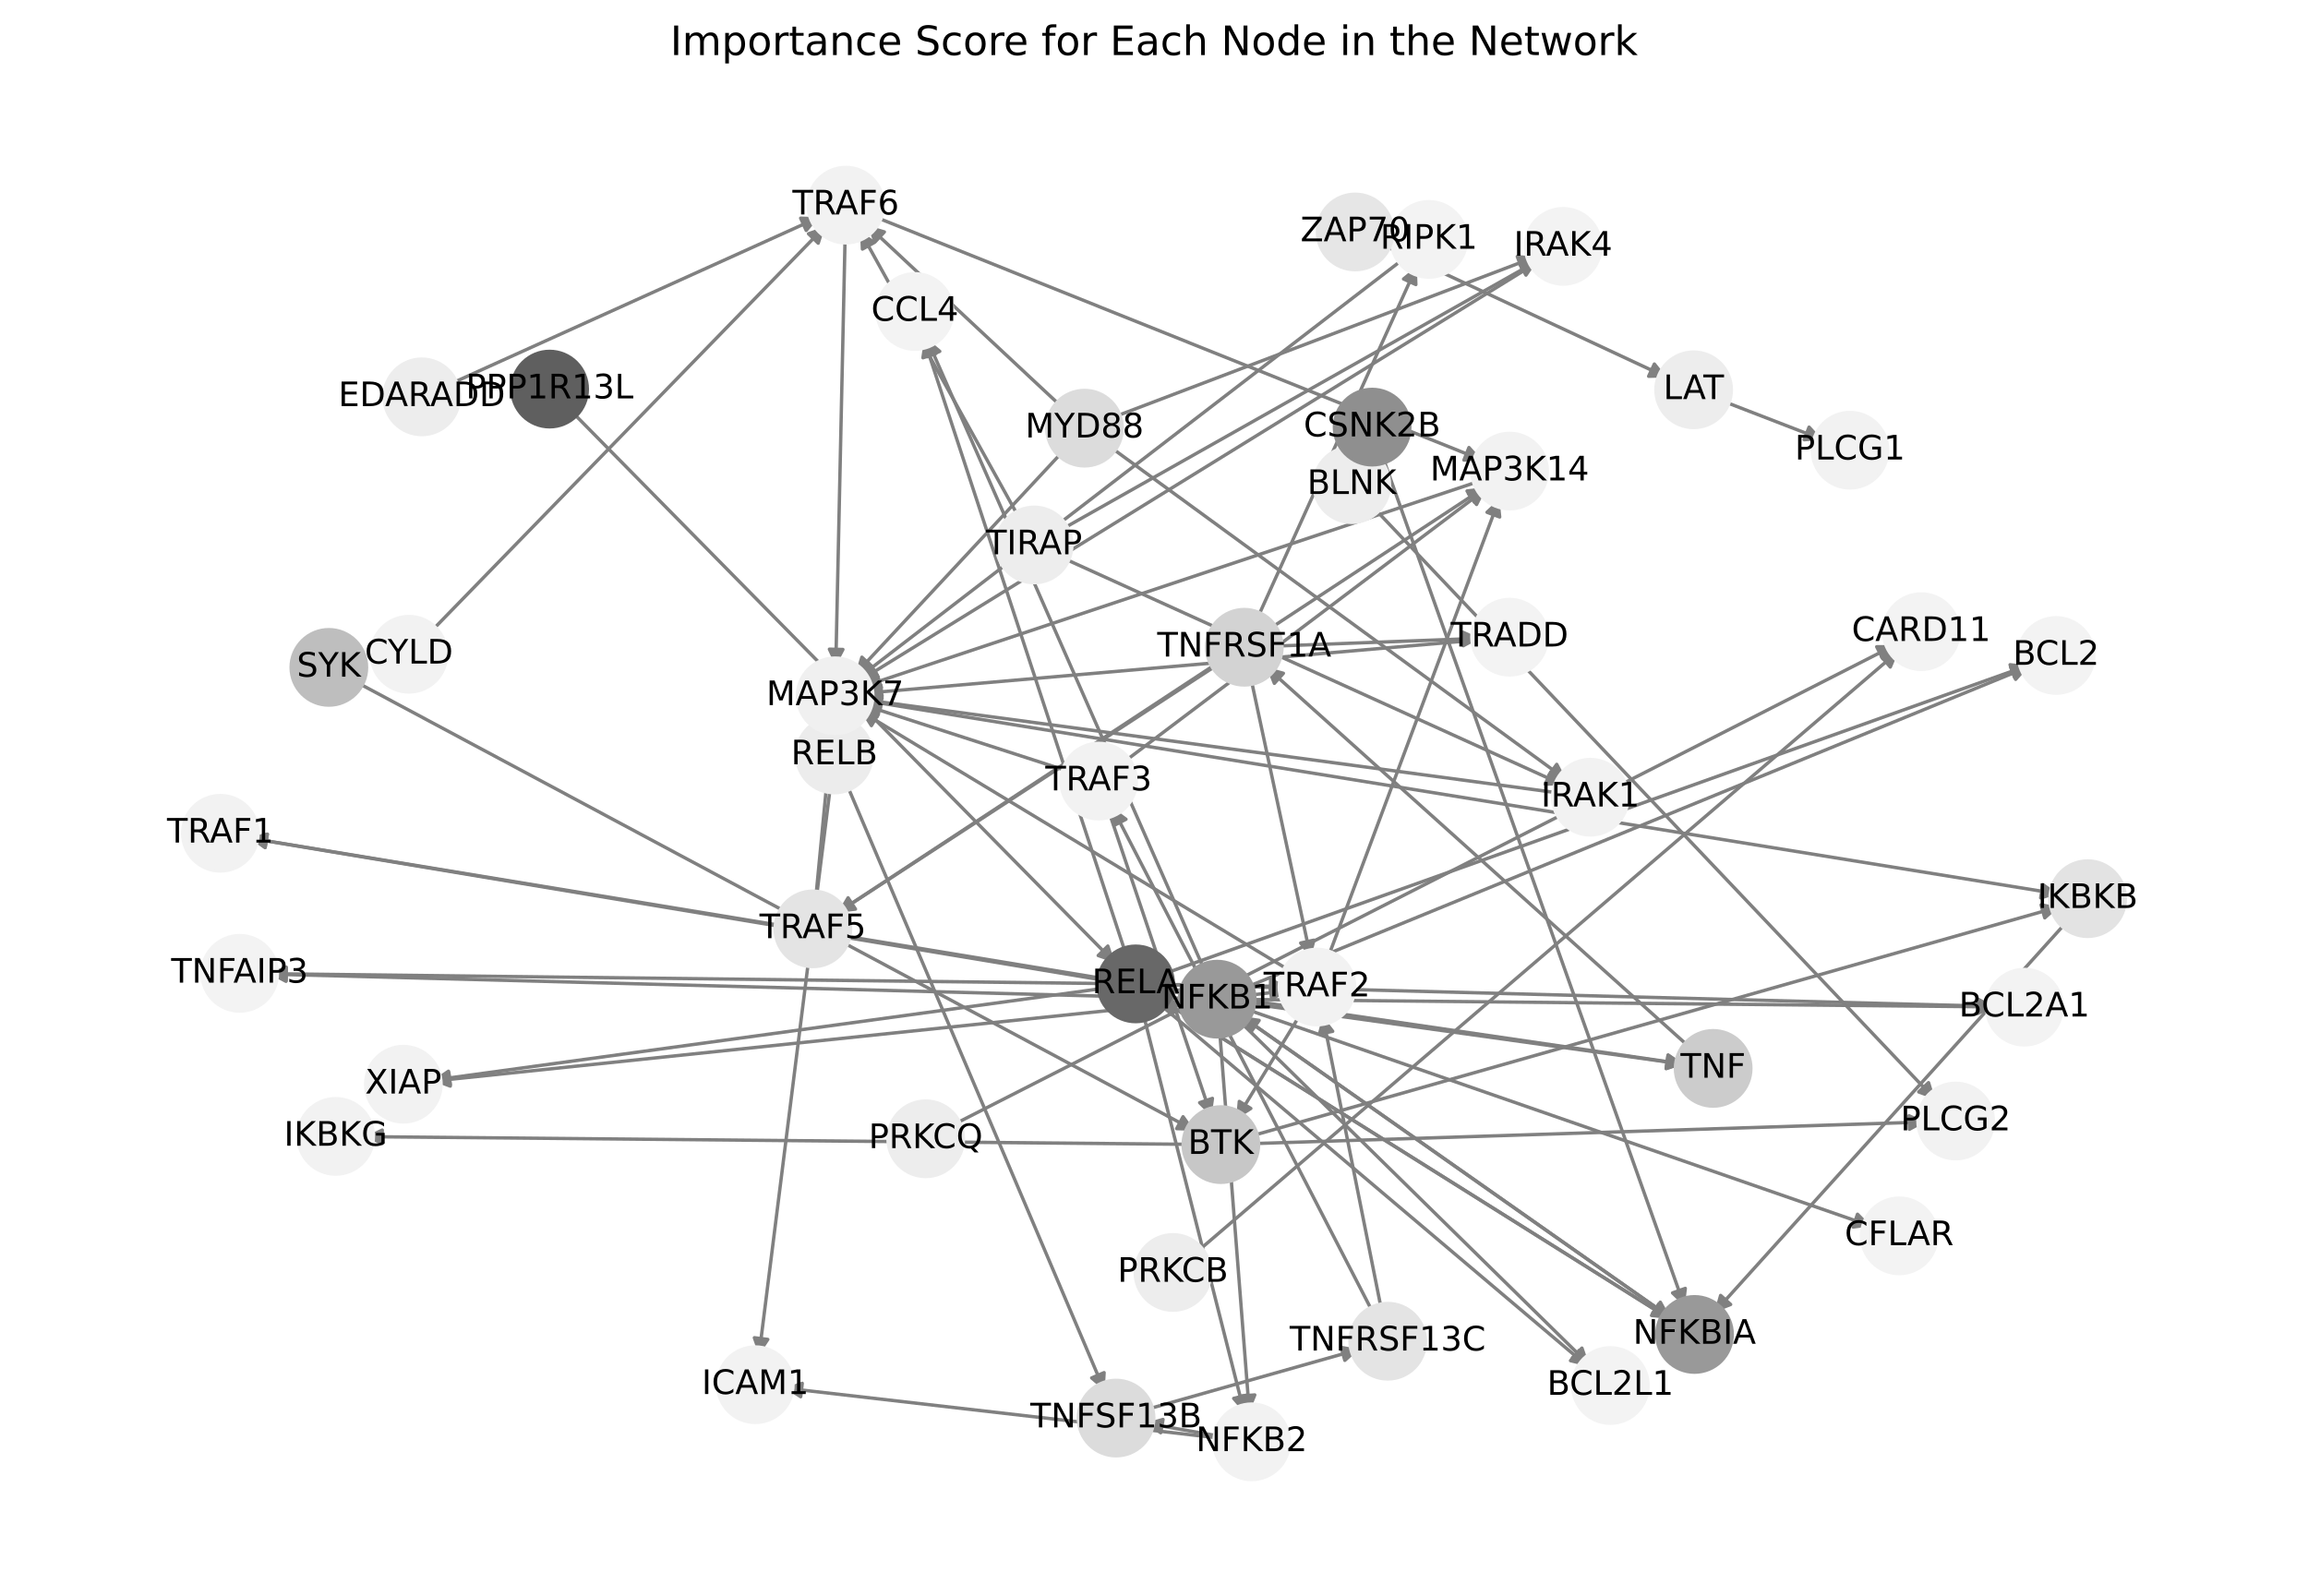 <?xml version="1.0" encoding="utf-8" standalone="no"?>
<!DOCTYPE svg PUBLIC "-//W3C//DTD SVG 1.1//EN"
  "http://www.w3.org/Graphics/SVG/1.1/DTD/svg11.dtd">
<!-- Created with matplotlib (https://matplotlib.org/) -->
<svg height="473.038pt" version="1.1" viewBox="0 0 684 473.038" width="684pt" xmlns="http://www.w3.org/2000/svg" xmlns:xlink="http://www.w3.org/1999/xlink">
 <defs>
  <style type="text/css">*{stroke-linecap:butt;stroke-linejoin:round;}</style>
 </defs>
 <g id="figure_1">
  <g id="patch_1">
   <path d="M 0 473.038 
L 684 473.038 
L 684 0 
L 0 0 
z
" style="fill:#ffffff;"/>
  </g>
  <g id="axes_1">
   <g id="patch_2">
    <path clip-path="url(#p99b7541911)" d="M 495.097 390.553 
Q 431.457 345.843 368.732 301.776 
" style="fill:none;stroke:#808080;stroke-linecap:round;"/>
    <path clip-path="url(#p99b7541911)" d="M 370.856 305.712 
L 368.732 301.776 
L 373.155 302.439 
L 370.856 305.712 
z
" style="fill:#808080;stroke:#808080;stroke-linecap:round;"/>
   </g>
   <g id="patch_3">
    <path clip-path="url(#p99b7541911)" d="M 494.847 390.929 
Q 419.373 343.579 344.847 296.823 
" style="fill:none;stroke:#808080;stroke-linecap:round;"/>
    <path clip-path="url(#p99b7541911)" d="M 347.172 300.643 
L 344.847 296.823 
L 349.298 297.254 
L 347.172 300.643 
z
" style="fill:#808080;stroke:#808080;stroke-linecap:round;"/>
   </g>
   <g id="patch_4">
    <path clip-path="url(#p99b7541911)" d="M 315.505 133.244 
Q 284.456 166.571 254.17 199.081 
" style="fill:none;stroke:#808080;stroke-linecap:round;"/>
    <path clip-path="url(#p99b7541911)" d="M 258.36 197.517 
L 254.17 199.081 
L 255.433 194.791 
L 258.36 197.517 
z
" style="fill:#808080;stroke:#808080;stroke-linecap:round;"/>
   </g>
   <g id="patch_5">
    <path clip-path="url(#p99b7541911)" d="M 315.079 120.996 
Q 286.032 93.857 257.803 67.482 
" style="fill:none;stroke:#808080;stroke-linecap:round;"/>
    <path clip-path="url(#p99b7541911)" d="M 259.36 71.674 
L 257.803 67.482 
L 262.091 68.751 
L 259.36 71.674 
z
" style="fill:#808080;stroke:#808080;stroke-linecap:round;"/>
   </g>
   <g id="patch_6">
    <path clip-path="url(#p99b7541911)" d="M 328.404 132.014 
Q 396.358 181.6 463.41 230.527 
" style="fill:none;stroke:#808080;stroke-linecap:round;"/>
    <path clip-path="url(#p99b7541911)" d="M 461.357 226.554 
L 463.41 230.527 
L 459 229.785 
L 461.357 226.554 
z
" style="fill:#808080;stroke:#808080;stroke-linecap:round;"/>
   </g>
   <g id="patch_7">
    <path clip-path="url(#p99b7541911)" d="M 329.506 123.832 
Q 392.331 99.966 454.112 76.497 
" style="fill:none;stroke:#808080;stroke-linecap:round;"/>
    <path clip-path="url(#p99b7541911)" d="M 449.662 76.048 
L 454.112 76.497 
L 451.083 79.787 
L 449.662 76.048 
z
" style="fill:#808080;stroke:#808080;stroke-linecap:round;"/>
   </g>
   <g id="patch_8">
    <path clip-path="url(#p99b7541911)" d="M 416.596 76.237 
Q 335.483 138.597 255.256 200.276 
" style="fill:none;stroke:#808080;stroke-linecap:round;"/>
    <path clip-path="url(#p99b7541911)" d="M 259.646 199.424 
L 255.256 200.276 
L 257.208 196.253 
L 259.646 199.424 
z
" style="fill:#808080;stroke:#808080;stroke-linecap:round;"/>
   </g>
   <g id="patch_9">
    <path clip-path="url(#p99b7541911)" d="M 438.746 189.615 
Q 347.439 197.551 257.247 205.39 
" style="fill:none;stroke:#808080;stroke-linecap:round;"/>
    <path clip-path="url(#p99b7541911)" d="M 261.405 207.036 
L 257.247 205.39 
L 261.058 203.051 
L 261.405 207.036 
z
" style="fill:#808080;stroke:#808080;stroke-linecap:round;"/>
   </g>
   <g id="patch_10">
    <path clip-path="url(#p99b7541911)" d="M 372.33 183.953 
Q 396.11 131.402 419.429 79.87 
" style="fill:none;stroke:#808080;stroke-linecap:round;"/>
    <path clip-path="url(#p99b7541911)" d="M 415.958 82.69 
L 419.429 79.87 
L 419.602 84.339 
L 415.958 82.69 
z
" style="fill:#808080;stroke:#808080;stroke-linecap:round;"/>
   </g>
   <g id="patch_11">
    <path clip-path="url(#p99b7541911)" d="M 377.41 191.516 
Q 408.064 190.355 437.6 189.236 
" style="fill:none;stroke:#808080;stroke-linecap:round;"/>
    <path clip-path="url(#p99b7541911)" d="M 433.528 187.389 
L 437.6 189.236 
L 433.679 191.386 
L 433.528 187.389 
z
" style="fill:#808080;stroke:#808080;stroke-linecap:round;"/>
   </g>
   <g id="patch_12">
    <path clip-path="url(#p99b7541911)" d="M 370.571 200.312 
Q 379.532 242.202 388.259 282.998 
" style="fill:none;stroke:#808080;stroke-linecap:round;"/>
    <path clip-path="url(#p99b7541911)" d="M 389.378 278.669 
L 388.259 282.998 
L 385.466 279.505 
L 389.378 278.669 
z
" style="fill:#808080;stroke:#808080;stroke-linecap:round;"/>
   </g>
   <g id="patch_13">
    <path clip-path="url(#p99b7541911)" d="M 361.505 196.579 
Q 304.828 233.579 249.087 269.968 
" style="fill:none;stroke:#808080;stroke-linecap:round;"/>
    <path clip-path="url(#p99b7541911)" d="M 253.53 269.456 
L 249.087 269.968 
L 251.343 266.106 
L 253.53 269.456 
z
" style="fill:#808080;stroke:#808080;stroke-linecap:round;"/>
   </g>
   <g id="patch_14">
    <path clip-path="url(#p99b7541911)" d="M 501.266 310.883 
Q 438.235 254.258 376.035 198.38 
" style="fill:none;stroke:#808080;stroke-linecap:round;"/>
    <path clip-path="url(#p99b7541911)" d="M 377.674 202.541 
L 376.035 198.38 
L 380.347 199.565 
L 377.674 202.541 
z
" style="fill:#808080;stroke:#808080;stroke-linecap:round;"/>
   </g>
   <g id="patch_15">
    <path clip-path="url(#p99b7541911)" d="M 393.334 284.447 
Q 418.849 216.094 443.972 148.789 
" style="fill:none;stroke:#808080;stroke-linecap:round;"/>
    <path clip-path="url(#p99b7541911)" d="M 440.7 151.837 
L 443.972 148.789 
L 444.447 153.236 
L 440.7 151.837 
z
" style="fill:#808080;stroke:#808080;stroke-linecap:round;"/>
   </g>
   <g id="patch_16">
    <path clip-path="url(#p99b7541911)" d="M 385.795 299.953 
Q 376.059 315.911 366.905 330.915 
" style="fill:none;stroke:#808080;stroke-linecap:round;"/>
    <path clip-path="url(#p99b7541911)" d="M 370.695 328.542 
L 366.905 330.915 
L 367.281 326.458 
L 370.695 328.542 
z
" style="fill:#808080;stroke:#808080;stroke-linecap:round;"/>
   </g>
   <g id="patch_17">
    <path clip-path="url(#p99b7541911)" d="M 382.894 288.083 
Q 318.903 249.399 255.869 211.293 
" style="fill:none;stroke:#808080;stroke-linecap:round;"/>
    <path clip-path="url(#p99b7541911)" d="M 258.257 215.074 
L 255.869 211.293 
L 260.327 211.651 
L 258.257 215.074 
z
" style="fill:#808080;stroke:#808080;stroke-linecap:round;"/>
   </g>
   <g id="patch_18">
    <path clip-path="url(#p99b7541911)" d="M 332.517 226.289 
Q 386.495 185.57 439.581 145.523 
" style="fill:none;stroke:#808080;stroke-linecap:round;"/>
    <path clip-path="url(#p99b7541911)" d="M 435.183 146.335 
L 439.581 145.523 
L 437.592 149.529 
L 435.183 146.335 
z
" style="fill:#808080;stroke:#808080;stroke-linecap:round;"/>
   </g>
   <g id="patch_19">
    <path clip-path="url(#p99b7541911)" d="M 328.36 239.718 
Q 343.706 285.384 358.697 329.99 
" style="fill:none;stroke:#808080;stroke-linecap:round;"/>
    <path clip-path="url(#p99b7541911)" d="M 359.318 325.561 
L 358.697 329.99 
L 355.527 326.835 
L 359.318 325.561 
z
" style="fill:#808080;stroke:#808080;stroke-linecap:round;"/>
   </g>
   <g id="patch_20">
    <path clip-path="url(#p99b7541911)" d="M 317.361 228.841 
Q 286.553 218.872 256.809 209.247 
" style="fill:none;stroke:#808080;stroke-linecap:round;"/>
    <path clip-path="url(#p99b7541911)" d="M 259.999 212.382 
L 256.809 209.247 
L 261.231 208.576 
L 259.999 212.382 
z
" style="fill:#808080;stroke:#808080;stroke-linecap:round;"/>
   </g>
   <g id="patch_21">
    <path clip-path="url(#p99b7541911)" d="M 439.177 142.369 
Q 347.448 172.934 256.78 203.145 
" style="fill:none;stroke:#808080;stroke-linecap:round;"/>
    <path clip-path="url(#p99b7541911)" d="M 261.207 203.778 
L 256.78 203.145 
L 259.943 199.983 
L 261.207 203.778 
z
" style="fill:#808080;stroke:#808080;stroke-linecap:round;"/>
   </g>
   <g id="patch_22">
    <path clip-path="url(#p99b7541911)" d="M 612.893 272.798 
Q 560.438 330.95 508.732 388.272 
" style="fill:none;stroke:#808080;stroke-linecap:round;"/>
    <path clip-path="url(#p99b7541911)" d="M 512.896 386.641 
L 508.732 388.272 
L 509.926 383.962 
L 512.896 386.641 
z
" style="fill:#808080;stroke:#808080;stroke-linecap:round;"/>
   </g>
   <g id="patch_23">
    <path clip-path="url(#p99b7541911)" d="M 362.41 425.858 
Q 350.849 423.833 340.388 422.002 
" style="fill:none;stroke:#808080;stroke-linecap:round;"/>
    <path clip-path="url(#p99b7541911)" d="M 343.984 424.662 
L 340.388 422.002 
L 344.673 420.722 
L 343.984 424.662 
z
" style="fill:#808080;stroke:#808080;stroke-linecap:round;"/>
   </g>
   <g id="patch_24">
    <path clip-path="url(#p99b7541911)" d="M 362.334 426.361 
Q 297.386 418.887 233.55 411.542 
" style="fill:none;stroke:#808080;stroke-linecap:round;"/>
    <path clip-path="url(#p99b7541911)" d="M 237.295 413.986 
L 233.55 411.542 
L 237.752 410.012 
L 237.295 413.986 
z
" style="fill:#808080;stroke:#808080;stroke-linecap:round;"/>
   </g>
   <g id="patch_25">
    <path clip-path="url(#p99b7541911)" d="M 250.652 231.75 
Q 289.012 322.047 326.936 411.315 
" style="fill:none;stroke:#808080;stroke-linecap:round;"/>
    <path clip-path="url(#p99b7541911)" d="M 327.213 406.851 
L 326.936 411.315 
L 323.531 408.415 
L 327.213 406.851 
z
" style="fill:#808080;stroke:#808080;stroke-linecap:round;"/>
   </g>
   <g id="patch_26">
    <path clip-path="url(#p99b7541911)" d="M 246.188 232.374 
Q 235.552 317.102 225.056 400.722 
" style="fill:none;stroke:#808080;stroke-linecap:round;"/>
    <path clip-path="url(#p99b7541911)" d="M 227.539 397.002 
L 225.056 400.722 
L 223.57 396.504 
L 227.539 397.002 
z
" style="fill:#808080;stroke:#808080;stroke-linecap:round;"/>
   </g>
   <g id="patch_27">
    <path clip-path="url(#p99b7541911)" d="M 368.912 298.994 
Q 461.79 331.231 553.611 363.101 
" style="fill:none;stroke:#808080;stroke-linecap:round;"/>
    <path clip-path="url(#p99b7541911)" d="M 550.488 359.9 
L 553.611 363.101 
L 549.177 363.679 
L 550.488 359.9 
z
" style="fill:#808080;stroke:#808080;stroke-linecap:round;"/>
   </g>
   <g id="patch_28">
    <path clip-path="url(#p99b7541911)" d="M 352.114 297.054 
Q 240.132 308.759 129.261 320.347 
" style="fill:none;stroke:#808080;stroke-linecap:round;"/>
    <path clip-path="url(#p99b7541911)" d="M 133.447 321.92 
L 129.261 320.347 
L 133.032 317.942 
L 133.447 321.92 
z
" style="fill:#808080;stroke:#808080;stroke-linecap:round;"/>
   </g>
   <g id="patch_29">
    <path clip-path="url(#p99b7541911)" d="M 366.906 302.224 
Q 418.986 353.409 470.269 403.81 
" style="fill:none;stroke:#808080;stroke-linecap:round;"/>
    <path clip-path="url(#p99b7541911)" d="M 468.818 399.58 
L 470.269 403.81 
L 466.014 402.433 
L 468.818 399.58 
z
" style="fill:#808080;stroke:#808080;stroke-linecap:round;"/>
   </g>
   <g id="patch_30">
    <path clip-path="url(#p99b7541911)" d="M 368.746 292.869 
Q 485.041 245.217 600.302 197.99 
" style="fill:none;stroke:#808080;stroke-linecap:round;"/>
    <path clip-path="url(#p99b7541911)" d="M 595.842 197.656 
L 600.302 197.99 
L 597.359 201.357 
L 595.842 197.656 
z
" style="fill:#808080;stroke:#808080;stroke-linecap:round;"/>
   </g>
   <g id="patch_31">
    <path clip-path="url(#p99b7541911)" d="M 369.391 296.24 
Q 480.335 297.339 590.16 298.428 
" style="fill:none;stroke:#808080;stroke-linecap:round;"/>
    <path clip-path="url(#p99b7541911)" d="M 586.181 296.389 
L 590.16 298.428 
L 586.141 300.389 
L 586.181 296.389 
z
" style="fill:#808080;stroke:#808080;stroke-linecap:round;"/>
   </g>
   <g id="patch_32">
    <path clip-path="url(#p99b7541911)" d="M 361.402 304.79 
Q 365.835 361.752 370.181 417.6 
" style="fill:none;stroke:#808080;stroke-linecap:round;"/>
    <path clip-path="url(#p99b7541911)" d="M 371.864 413.457 
L 370.181 417.6 
L 367.876 413.767 
L 371.864 413.457 
z
" style="fill:#808080;stroke:#808080;stroke-linecap:round;"/>
   </g>
   <g id="patch_33">
    <path clip-path="url(#p99b7541911)" d="M 369.31 297.352 
Q 434.221 306.413 498.024 315.32 
" style="fill:none;stroke:#808080;stroke-linecap:round;"/>
    <path clip-path="url(#p99b7541911)" d="M 494.339 312.786 
L 498.024 315.32 
L 493.786 316.748 
L 494.339 312.786 
z
" style="fill:#808080;stroke:#808080;stroke-linecap:round;"/>
   </g>
   <g id="patch_34">
    <path clip-path="url(#p99b7541911)" d="M 352.07 295.925 
Q 215.882 292.326 80.812 288.756 
" style="fill:none;stroke:#808080;stroke-linecap:round;"/>
    <path clip-path="url(#p99b7541911)" d="M 84.758 290.861 
L 80.812 288.756 
L 84.864 286.862 
L 84.758 290.861 
z
" style="fill:#808080;stroke:#808080;stroke-linecap:round;"/>
   </g>
   <g id="patch_35">
    <path clip-path="url(#p99b7541911)" d="M 367.816 301.132 
Q 431.456 345.842 494.181 389.909 
" style="fill:none;stroke:#808080;stroke-linecap:round;"/>
    <path clip-path="url(#p99b7541911)" d="M 492.057 385.973 
L 494.181 389.909 
L 489.758 389.246 
L 492.057 385.973 
z
" style="fill:#808080;stroke:#808080;stroke-linecap:round;"/>
   </g>
   <g id="patch_36">
    <path clip-path="url(#p99b7541911)" d="M 357.245 288.226 
Q 315.932 194.241 275.069 101.28 
" style="fill:none;stroke:#808080;stroke-linecap:round;"/>
    <path clip-path="url(#p99b7541911)" d="M 274.848 105.746 
L 275.069 101.28 
L 278.509 104.137 
L 274.848 105.746 
z
" style="fill:#808080;stroke:#808080;stroke-linecap:round;"/>
   </g>
   <g id="patch_37">
    <path clip-path="url(#p99b7541911)" d="M 352.187 294.732 
Q 213.017 271.566 74.949 248.584 
" style="fill:none;stroke:#808080;stroke-linecap:round;"/>
    <path clip-path="url(#p99b7541911)" d="M 78.566 251.214 
L 74.949 248.584 
L 79.223 247.268 
L 78.566 251.214 
z
" style="fill:#808080;stroke:#808080;stroke-linecap:round;"/>
   </g>
   <g id="patch_38">
    <path clip-path="url(#p99b7541911)" d="M 369.326 295.11 
Q 375.517 294.358 380.598 293.741 
" style="fill:none;stroke:#808080;stroke-linecap:round;"/>
    <path clip-path="url(#p99b7541911)" d="M 376.386 292.238 
L 380.598 293.741 
L 376.868 296.209 
L 376.386 292.238 
z
" style="fill:#808080;stroke:#808080;stroke-linecap:round;"/>
   </g>
   <g id="patch_39">
    <path clip-path="url(#p99b7541911)" d="M 327.984 292.802 
Q 228.049 306.495 129.222 320.036 
" style="fill:none;stroke:#808080;stroke-linecap:round;"/>
    <path clip-path="url(#p99b7541911)" d="M 133.457 321.475 
L 129.222 320.036 
L 132.914 317.512 
L 133.457 321.475 
z
" style="fill:#808080;stroke:#808080;stroke-linecap:round;"/>
   </g>
   <g id="patch_40">
    <path clip-path="url(#p99b7541911)" d="M 343.174 297.219 
Q 406.905 351.146 469.782 404.351 
" style="fill:none;stroke:#808080;stroke-linecap:round;"/>
    <path clip-path="url(#p99b7541911)" d="M 468.021 400.241 
L 469.782 404.351 
L 465.437 403.294 
L 468.021 400.241 
z
" style="fill:#808080;stroke:#808080;stroke-linecap:round;"/>
   </g>
   <g id="patch_41">
    <path clip-path="url(#p99b7541911)" d="M 344.719 288.717 
Q 472.958 242.954 600.145 197.567 
" style="fill:none;stroke:#808080;stroke-linecap:round;"/>
    <path clip-path="url(#p99b7541911)" d="M 595.706 197.028 
L 600.145 197.567 
L 597.05 200.795 
L 595.706 197.028 
z
" style="fill:#808080;stroke:#808080;stroke-linecap:round;"/>
   </g>
   <g id="patch_42">
    <path clip-path="url(#p99b7541911)" d="M 345.225 291.854 
Q 468.253 295.076 590.163 298.269 
" style="fill:none;stroke:#808080;stroke-linecap:round;"/>
    <path clip-path="url(#p99b7541911)" d="M 586.217 296.165 
L 590.163 298.269 
L 586.112 300.164 
L 586.217 296.165 
z
" style="fill:#808080;stroke:#808080;stroke-linecap:round;"/>
   </g>
   <g id="patch_43">
    <path clip-path="url(#p99b7541911)" d="M 338.691 300.023 
Q 353.752 359.488 368.538 417.87 
" style="fill:none;stroke:#808080;stroke-linecap:round;"/>
    <path clip-path="url(#p99b7541911)" d="M 369.495 413.501 
L 368.538 417.87 
L 365.617 414.483 
L 369.495 413.501 
z
" style="fill:#808080;stroke:#808080;stroke-linecap:round;"/>
   </g>
   <g id="patch_44">
    <path clip-path="url(#p99b7541911)" d="M 345.133 292.881 
Q 422.136 304.149 498.032 315.256 
" style="fill:none;stroke:#808080;stroke-linecap:round;"/>
    <path clip-path="url(#p99b7541911)" d="M 494.364 312.698 
L 498.032 315.256 
L 493.785 316.655 
L 494.364 312.698 
z
" style="fill:#808080;stroke:#808080;stroke-linecap:round;"/>
   </g>
   <g id="patch_45">
    <path clip-path="url(#p99b7541911)" d="M 327.906 291.525 
Q 203.801 290.062 80.813 288.613 
" style="fill:none;stroke:#808080;stroke-linecap:round;"/>
    <path clip-path="url(#p99b7541911)" d="M 84.789 290.66 
L 80.813 288.613 
L 84.836 286.66 
L 84.789 290.66 
z
" style="fill:#808080;stroke:#808080;stroke-linecap:round;"/>
   </g>
   <g id="patch_46">
    <path clip-path="url(#p99b7541911)" d="M 343.901 296.229 
Q 419.375 343.579 493.901 390.335 
" style="fill:none;stroke:#808080;stroke-linecap:round;"/>
    <path clip-path="url(#p99b7541911)" d="M 491.576 386.516 
L 493.901 390.335 
L 489.45 389.904 
L 491.576 386.516 
z
" style="fill:#808080;stroke:#808080;stroke-linecap:round;"/>
   </g>
   <g id="patch_47">
    <path clip-path="url(#p99b7541911)" d="M 333.864 283.401 
Q 303.85 191.979 274.184 101.619 
" style="fill:none;stroke:#808080;stroke-linecap:round;"/>
    <path clip-path="url(#p99b7541911)" d="M 273.531 106.043 
L 274.184 101.619 
L 277.332 104.795 
L 273.531 106.043 
z
" style="fill:#808080;stroke:#808080;stroke-linecap:round;"/>
   </g>
   <g id="patch_48">
    <path clip-path="url(#p99b7541911)" d="M 328.017 290.22 
Q 200.933 269.302 74.951 248.566 
" style="fill:none;stroke:#808080;stroke-linecap:round;"/>
    <path clip-path="url(#p99b7541911)" d="M 78.574 251.19 
L 74.951 248.566 
L 79.223 247.243 
L 78.574 251.19 
z
" style="fill:#808080;stroke:#808080;stroke-linecap:round;"/>
   </g>
   <g id="patch_49">
    <path clip-path="url(#p99b7541911)" d="M 345.221 291.778 
Q 363.433 292.095 380.527 292.393 
" style="fill:none;stroke:#808080;stroke-linecap:round;"/>
    <path clip-path="url(#p99b7541911)" d="M 376.563 290.323 
L 380.527 292.393 
L 376.493 294.323 
L 376.563 290.323 
z
" style="fill:#808080;stroke:#808080;stroke-linecap:round;"/>
   </g>
   <g id="patch_50">
    <path clip-path="url(#p99b7541911)" d="M 256.054 207.621 
Q 433.101 236.302 609.044 264.803 
" style="fill:none;stroke:#808080;stroke-linecap:round;"/>
    <path clip-path="url(#p99b7541911)" d="M 605.415 262.189 
L 609.044 264.803 
L 604.776 266.138 
L 605.415 262.189 
z
" style="fill:#808080;stroke:#808080;stroke-linecap:round;"/>
   </g>
   <g id="patch_51">
    <path clip-path="url(#p99b7541911)" d="M 339.091 417.959 
Q 371.013 408.926 401.859 400.197 
" style="fill:none;stroke:#808080;stroke-linecap:round;"/>
    <path clip-path="url(#p99b7541911)" d="M 397.466 399.362 
L 401.859 400.197 
L 398.555 403.211 
L 397.466 399.362 
z
" style="fill:#808080;stroke:#808080;stroke-linecap:round;"/>
   </g>
   <g id="patch_52">
    <path clip-path="url(#p99b7541911)" d="M 409.569 389.043 
Q 400.785 345.05 392.22 302.154 
" style="fill:none;stroke:#808080;stroke-linecap:round;"/>
    <path clip-path="url(#p99b7541911)" d="M 391.042 306.468 
L 392.22 302.154 
L 394.964 305.685 
L 391.042 306.468 
z
" style="fill:#808080;stroke:#808080;stroke-linecap:round;"/>
   </g>
   <g id="patch_53">
    <path clip-path="url(#p99b7541911)" d="M 407.295 389.842 
Q 368.433 314.522 330.083 240.196 
" style="fill:none;stroke:#808080;stroke-linecap:round;"/>
    <path clip-path="url(#p99b7541911)" d="M 330.14 244.668 
L 330.083 240.196 
L 333.695 242.833 
L 330.14 244.668 
z
" style="fill:#808080;stroke:#808080;stroke-linecap:round;"/>
   </g>
   <g id="patch_54">
    <path clip-path="url(#p99b7541911)" d="M 354.181 371.526 
Q 458.484 282.192 561.938 193.586 
" style="fill:none;stroke:#808080;stroke-linecap:round;"/>
    <path clip-path="url(#p99b7541911)" d="M 557.599 194.669 
L 561.938 193.586 
L 560.201 197.707 
L 557.599 194.669 
z
" style="fill:#808080;stroke:#808080;stroke-linecap:round;"/>
   </g>
   <g id="patch_55">
    <path clip-path="url(#p99b7541911)" d="M 282.061 333.606 
Q 421.852 262.382 560.648 191.667 
" style="fill:none;stroke:#808080;stroke-linecap:round;"/>
    <path clip-path="url(#p99b7541911)" d="M 556.176 191.701 
L 560.648 191.667 
L 557.992 195.265 
L 556.176 191.701 
z
" style="fill:#808080;stroke:#808080;stroke-linecap:round;"/>
   </g>
   <g id="patch_56">
    <path clip-path="url(#p99b7541911)" d="M 250.47 69.464 
Q 249.081 133.52 247.716 196.458 
" style="fill:none;stroke:#808080;stroke-linecap:round;"/>
    <path clip-path="url(#p99b7541911)" d="M 249.802 192.502 
L 247.716 196.458 
L 245.803 192.415 
L 249.802 192.502 
z
" style="fill:#808080;stroke:#808080;stroke-linecap:round;"/>
   </g>
   <g id="patch_57">
    <path clip-path="url(#p99b7541911)" d="M 258.694 64.025 
Q 349.021 100.218 438.311 135.994 
" style="fill:none;stroke:#808080;stroke-linecap:round;"/>
    <path clip-path="url(#p99b7541911)" d="M 435.341 132.65 
L 438.311 135.994 
L 433.854 136.363 
L 435.341 132.65 
z
" style="fill:#808080;stroke:#808080;stroke-linecap:round;"/>
   </g>
   <g id="patch_58">
    <path clip-path="url(#p99b7541911)" d="M 302.286 153.949 
Q 278.571 111.165 255.398 69.359 
" style="fill:none;stroke:#808080;stroke-linecap:round;"/>
    <path clip-path="url(#p99b7541911)" d="M 255.588 73.827 
L 255.398 69.359 
L 259.087 71.887 
L 255.588 73.827 
z
" style="fill:#808080;stroke:#808080;stroke-linecap:round;"/>
   </g>
   <g id="patch_59">
    <path clip-path="url(#p99b7541911)" d="M 314.37 165.102 
Q 388.897 198.909 462.406 232.253 
" style="fill:none;stroke:#808080;stroke-linecap:round;"/>
    <path clip-path="url(#p99b7541911)" d="M 459.59 228.779 
L 462.406 232.253 
L 457.937 232.422 
L 459.59 228.779 
z
" style="fill:#808080;stroke:#808080;stroke-linecap:round;"/>
   </g>
   <g id="patch_60">
    <path clip-path="url(#p99b7541911)" d="M 314.027 157.268 
Q 384.867 117.276 454.733 77.834 
" style="fill:none;stroke:#808080;stroke-linecap:round;"/>
    <path clip-path="url(#p99b7541911)" d="M 450.267 78.059 
L 454.733 77.834 
L 452.233 81.542 
L 450.267 78.059 
z
" style="fill:#808080;stroke:#808080;stroke-linecap:round;"/>
   </g>
   <g id="patch_61">
    <path clip-path="url(#p99b7541911)" d="M 409.456 72.414 
Q 451.767 92.145 493.065 111.403 
" style="fill:none;stroke:#808080;stroke-linecap:round;"/>
    <path clip-path="url(#p99b7541911)" d="M 490.285 107.899 
L 493.065 111.403 
L 488.594 111.525 
L 490.285 107.899 
z
" style="fill:#808080;stroke:#808080;stroke-linecap:round;"/>
   </g>
   <g id="patch_62">
    <path clip-path="url(#p99b7541911)" d="M 510.006 118.657 
Q 525.096 124.487 539.144 129.915 
" style="fill:none;stroke:#808080;stroke-linecap:round;"/>
    <path clip-path="url(#p99b7541911)" d="M 536.133 126.607 
L 539.144 129.915 
L 534.692 130.339 
L 536.133 126.607 
z
" style="fill:#808080;stroke:#808080;stroke-linecap:round;"/>
   </g>
   <g id="patch_63">
    <path clip-path="url(#p99b7541911)" d="M 105.093 201.898 
Q 229.635 268.537 353.192 334.648 
" style="fill:none;stroke:#808080;stroke-linecap:round;"/>
    <path clip-path="url(#p99b7541911)" d="M 350.608 330.998 
L 353.192 334.648 
L 348.721 334.525 
L 350.608 330.998 
z
" style="fill:#808080;stroke:#808080;stroke-linecap:round;"/>
   </g>
   <g id="patch_64">
    <path clip-path="url(#p99b7541911)" d="M 370.468 338.983 
Q 470.693 335.764 569.8 332.581 
" style="fill:none;stroke:#808080;stroke-linecap:round;"/>
    <path clip-path="url(#p99b7541911)" d="M 565.738 330.71 
L 569.8 332.581 
L 565.867 334.708 
L 565.738 330.71 
z
" style="fill:#808080;stroke:#808080;stroke-linecap:round;"/>
   </g>
   <g id="patch_65">
    <path clip-path="url(#p99b7541911)" d="M 353.154 339.181 
Q 230.651 338.043 109.265 336.916 
" style="fill:none;stroke:#808080;stroke-linecap:round;"/>
    <path clip-path="url(#p99b7541911)" d="M 113.247 338.953 
L 109.265 336.916 
L 113.284 334.954 
L 113.247 338.953 
z
" style="fill:#808080;stroke:#808080;stroke-linecap:round;"/>
   </g>
   <g id="patch_66">
    <path clip-path="url(#p99b7541911)" d="M 370.142 336.897 
Q 490.252 302.814 609.286 269.036 
" style="fill:none;stroke:#808080;stroke-linecap:round;"/>
    <path clip-path="url(#p99b7541911)" d="M 604.892 268.204 
L 609.286 269.036 
L 605.984 272.052 
L 604.892 268.204 
z
" style="fill:#808080;stroke:#808080;stroke-linecap:round;"/>
   </g>
   <g id="patch_67">
    <path clip-path="url(#p99b7541911)" d="M 406.579 149.94 
Q 490.095 237.961 572.841 325.171 
" style="fill:none;stroke:#808080;stroke-linecap:round;"/>
    <path clip-path="url(#p99b7541911)" d="M 571.539 320.893 
L 572.841 325.171 
L 568.637 323.646 
L 571.539 320.893 
z
" style="fill:#808080;stroke:#808080;stroke-linecap:round;"/>
   </g>
   <g id="patch_68">
    <path clip-path="url(#p99b7541911)" d="M 248.134 270.559 
Q 344.142 207.474 439.217 145.003 
" style="fill:none;stroke:#808080;stroke-linecap:round;"/>
    <path clip-path="url(#p99b7541911)" d="M 434.775 145.528 
L 439.217 145.003 
L 436.972 148.871 
L 434.775 145.528 
z
" style="fill:#808080;stroke:#808080;stroke-linecap:round;"/>
   </g>
   <g id="patch_69">
    <path clip-path="url(#p99b7541911)" d="M 241.721 266.693 
Q 244.2 240.776 246.572 215.973 
" style="fill:none;stroke:#808080;stroke-linecap:round;"/>
    <path clip-path="url(#p99b7541911)" d="M 244.201 219.764 
L 246.572 215.973 
L 248.183 220.145 
L 244.201 219.764 
z
" style="fill:#808080;stroke:#808080;stroke-linecap:round;"/>
   </g>
   <g id="patch_70">
    <path clip-path="url(#p99b7541911)" d="M 132.885 114.058 
Q 187.827 89.215 241.75 64.833 
" style="fill:none;stroke:#808080;stroke-linecap:round;"/>
    <path clip-path="url(#p99b7541911)" d="M 237.281 64.659 
L 241.75 64.833 
L 238.929 68.304 
L 237.281 64.659 
z
" style="fill:#808080;stroke:#808080;stroke-linecap:round;"/>
   </g>
   <g id="patch_71">
    <path clip-path="url(#p99b7541911)" d="M 127.228 187.708 
Q 185.923 127.362 243.838 67.817 
" style="fill:none;stroke:#808080;stroke-linecap:round;"/>
    <path clip-path="url(#p99b7541911)" d="M 239.615 69.29 
L 243.838 67.817 
L 242.483 72.079 
L 239.615 69.29 
z
" style="fill:#808080;stroke:#808080;stroke-linecap:round;"/>
   </g>
   <g id="patch_72">
    <path clip-path="url(#p99b7541911)" d="M 168.96 121.494 
Q 249.723 203.475 329.701 284.66 
" style="fill:none;stroke:#808080;stroke-linecap:round;"/>
    <path clip-path="url(#p99b7541911)" d="M 328.318 280.406 
L 329.701 284.66 
L 325.469 283.214 
L 328.318 280.406 
z
" style="fill:#808080;stroke:#808080;stroke-linecap:round;"/>
   </g>
   <g id="patch_73">
    <path clip-path="url(#p99b7541911)" d="M 462.728 235.14 
Q 359.407 221.264 257.193 207.538 
" style="fill:none;stroke:#808080;stroke-linecap:round;"/>
    <path clip-path="url(#p99b7541911)" d="M 260.891 210.052 
L 257.193 207.538 
L 261.424 206.088 
L 260.891 210.052 
z
" style="fill:#808080;stroke:#808080;stroke-linecap:round;"/>
   </g>
   <g id="patch_74">
    <path clip-path="url(#p99b7541911)" d="M 455.88 77.577 
Q 355.375 139.632 255.822 201.1 
" style="fill:none;stroke:#808080;stroke-linecap:round;"/>
    <path clip-path="url(#p99b7541911)" d="M 260.276 200.701 
L 255.822 201.1 
L 258.175 197.297 
L 260.276 200.701 
z
" style="fill:#808080;stroke:#808080;stroke-linecap:round;"/>
   </g>
   <g id="patch_75">
    <path clip-path="url(#p99b7541911)" d="M 409.542 134.757 
Q 454.413 261.064 498.91 386.317 
" style="fill:none;stroke:#808080;stroke-linecap:round;"/>
    <path clip-path="url(#p99b7541911)" d="M 499.455 381.878 
L 498.91 386.317 
L 495.686 383.217 
L 499.455 381.878 
z
" style="fill:#808080;stroke:#808080;stroke-linecap:round;"/>
   </g>
   <g id="PathCollection_1">
    <defs>
     <path d="M 0 11.18 
C 2.965 11.18 5.809 10.002 7.906 7.906 
C 10.002 5.809 11.18 2.965 11.18 -0 
C 11.18 -2.965 10.002 -5.809 7.906 -7.906 
C 5.809 -10.002 2.965 -11.18 0 -11.18 
C -2.965 -11.18 -5.809 -10.002 -7.906 -7.906 
C -10.002 -5.809 -11.18 -2.965 -11.18 0 
C -11.18 2.965 -10.002 5.809 -7.906 7.906 
C -5.809 10.002 -2.965 11.18 0 11.18 
z
" id="C0_0_b1f4697ba5"/>
    </defs>
    <g clip-path="url(#p99b7541911)">
     <use style="fill:#f3f3f3;stroke:#f3f3f3;" x="477.246" xlink:href="#C0_0_b1f4697ba5" y="410.666"/>
    </g>
    <g clip-path="url(#p99b7541911)">
     <use style="fill:#f3f3f3;stroke:#f3f3f3;" x="609.351" xlink:href="#C0_0_b1f4697ba5" y="194.282"/>
    </g>
    <g clip-path="url(#p99b7541911)">
     <use style="fill:#999999;stroke:#999999;" x="502.183" xlink:href="#C0_0_b1f4697ba5" y="395.531"/>
    </g>
    <g clip-path="url(#p99b7541911)">
     <use style="fill:#dcdcdc;stroke:#dcdcdc;" x="321.407" xlink:href="#C0_0_b1f4697ba5" y="126.908"/>
    </g>
    <g clip-path="url(#p99b7541911)">
     <use style="fill:#f3f3f3;stroke:#f3f3f3;" x="423.461" xlink:href="#C0_0_b1f4697ba5" y="70.958"/>
    </g>
    <g clip-path="url(#p99b7541911)">
     <use style="fill:#f3f3f3;stroke:#f3f3f3;" x="447.373" xlink:href="#C0_0_b1f4697ba5" y="188.865"/>
    </g>
    <g clip-path="url(#p99b7541911)">
     <use style="fill:#d3d3d3;stroke:#d3d3d3;" x="368.759" xlink:href="#C0_0_b1f4697ba5" y="191.844"/>
    </g>
    <g clip-path="url(#p99b7541911)">
     <use style="fill:#cccccc;stroke:#cccccc;" x="507.71" xlink:href="#C0_0_b1f4697ba5" y="316.672"/>
    </g>
    <g clip-path="url(#p99b7541911)">
     <use style="fill:#f2f2f2;stroke:#f2f2f2;" x="390.305" xlink:href="#C0_0_b1f4697ba5" y="292.563"/>
    </g>
    <g clip-path="url(#p99b7541911)">
     <use style="fill:#f2f2f2;stroke:#f2f2f2;" x="325.6" xlink:href="#C0_0_b1f4697ba5" y="231.507"/>
    </g>
    <g clip-path="url(#p99b7541911)">
     <use style="fill:#f2f2f2;stroke:#f2f2f2;" x="447.39" xlink:href="#C0_0_b1f4697ba5" y="139.632"/>
    </g>
    <g clip-path="url(#p99b7541911)">
     <use style="fill:#f2f2f2;stroke:#f2f2f2;" x="99.489" xlink:href="#C0_0_b1f4697ba5" y="336.826"/>
    </g>
    <g clip-path="url(#p99b7541911)">
     <use style="fill:#e3e3e3;stroke:#e3e3e3;" x="618.694" xlink:href="#C0_0_b1f4697ba5" y="266.367"/>
    </g>
    <g clip-path="url(#p99b7541911)">
     <use style="fill:#f2f2f2;stroke:#f2f2f2;" x="370.94" xlink:href="#C0_0_b1f4697ba5" y="427.351"/>
    </g>
    <g clip-path="url(#p99b7541911)">
     <use style="fill:#ececec;stroke:#ececec;" x="247.267" xlink:href="#C0_0_b1f4697ba5" y="223.782"/>
    </g>
    <g clip-path="url(#p99b7541911)">
     <use style="fill:#999999;stroke:#999999;" x="360.73" xlink:href="#C0_0_b1f4697ba5" y="296.154"/>
    </g>
    <g clip-path="url(#p99b7541911)">
     <use style="fill:#686868;stroke:#686868;" x="336.565" xlink:href="#C0_0_b1f4697ba5" y="291.627"/>
    </g>
    <g clip-path="url(#p99b7541911)">
     <use style="fill:#f0f0f0;stroke:#f0f0f0;" x="247.504" xlink:href="#C0_0_b1f4697ba5" y="206.236"/>
    </g>
    <g clip-path="url(#p99b7541911)">
     <use style="fill:#dcdcdc;stroke:#dcdcdc;" x="330.76" xlink:href="#C0_0_b1f4697ba5" y="420.317"/>
    </g>
    <g clip-path="url(#p99b7541911)">
     <use style="fill:#e4e4e4;stroke:#e4e4e4;" x="411.265" xlink:href="#C0_0_b1f4697ba5" y="397.536"/>
    </g>
    <g clip-path="url(#p99b7541911)">
     <use style="fill:#f2f2f2;stroke:#f2f2f2;" x="548.263" xlink:href="#C0_0_b1f4697ba5" y="133.438"/>
    </g>
    <g clip-path="url(#p99b7541911)">
     <use style="fill:#ededed;stroke:#ededed;" x="347.606" xlink:href="#C0_0_b1f4697ba5" y="377.157"/>
    </g>
    <g clip-path="url(#p99b7541911)">
     <use style="fill:#ededed;stroke:#ededed;" x="274.343" xlink:href="#C0_0_b1f4697ba5" y="337.538"/>
    </g>
    <g clip-path="url(#p99b7541911)">
     <use style="fill:#f2f2f2;stroke:#f2f2f2;" x="250.657" xlink:href="#C0_0_b1f4697ba5" y="60.805"/>
    </g>
    <g clip-path="url(#p99b7541911)">
     <use style="fill:#f3f3f3;stroke:#f3f3f3;" x="71.037" xlink:href="#C0_0_b1f4697ba5" y="288.497"/>
    </g>
    <g clip-path="url(#p99b7541911)">
     <use style="fill:#ededed;stroke:#ededed;" x="306.485" xlink:href="#C0_0_b1f4697ba5" y="161.526"/>
    </g>
    <g clip-path="url(#p99b7541911)">
     <use style="fill:#e6e6e6;stroke:#e6e6e6;" x="401.61" xlink:href="#C0_0_b1f4697ba5" y="68.756"/>
    </g>
    <g clip-path="url(#p99b7541911)">
     <use style="fill:#ededed;stroke:#ededed;" x="501.926" xlink:href="#C0_0_b1f4697ba5" y="115.535"/>
    </g>
    <g clip-path="url(#p99b7541911)">
     <use style="fill:#f3f3f3;stroke:#f3f3f3;" x="599.936" xlink:href="#C0_0_b1f4697ba5" y="298.525"/>
    </g>
    <g clip-path="url(#p99b7541911)">
     <use style="fill:#f2f2f2;stroke:#f2f2f2;" x="579.574" xlink:href="#C0_0_b1f4697ba5" y="332.267"/>
    </g>
    <g clip-path="url(#p99b7541911)">
     <use style="fill:#bebebe;stroke:#bebebe;" x="97.457" xlink:href="#C0_0_b1f4697ba5" y="197.813"/>
    </g>
    <g clip-path="url(#p99b7541911)">
     <use style="fill:#c7c7c7;stroke:#c7c7c7;" x="361.812" xlink:href="#C0_0_b1f4697ba5" y="339.261"/>
    </g>
    <g clip-path="url(#p99b7541911)">
     <use style="fill:#ededed;stroke:#ededed;" x="400.618" xlink:href="#C0_0_b1f4697ba5" y="143.658"/>
    </g>
    <g clip-path="url(#p99b7541911)">
     <use style="fill:#f3f3f3;stroke:#f3f3f3;" x="562.85" xlink:href="#C0_0_b1f4697ba5" y="366.308"/>
    </g>
    <g clip-path="url(#p99b7541911)">
     <use style="fill:#f2f2f2;stroke:#f2f2f2;" x="119.536" xlink:href="#C0_0_b1f4697ba5" y="321.363"/>
    </g>
    <g clip-path="url(#p99b7541911)">
     <use style="fill:#e4e4e4;stroke:#e4e4e4;" x="240.896" xlink:href="#C0_0_b1f4697ba5" y="275.315"/>
    </g>
    <g clip-path="url(#p99b7541911)">
     <use style="fill:#f3f3f3;stroke:#f3f3f3;" x="271.133" xlink:href="#C0_0_b1f4697ba5" y="92.326"/>
    </g>
    <g clip-path="url(#p99b7541911)">
     <use style="fill:#f2f2f2;stroke:#f2f2f2;" x="223.838" xlink:href="#C0_0_b1f4697ba5" y="410.424"/>
    </g>
    <g clip-path="url(#p99b7541911)">
     <use style="fill:#ededed;stroke:#ededed;" x="124.997" xlink:href="#C0_0_b1f4697ba5" y="117.625"/>
    </g>
    <g clip-path="url(#p99b7541911)">
     <use style="fill:#f2f2f2;stroke:#f2f2f2;" x="121.189" xlink:href="#C0_0_b1f4697ba5" y="193.917"/>
    </g>
    <g clip-path="url(#p99b7541911)">
     <use style="fill:#5f5f5f;stroke:#5f5f5f;" x="162.883" xlink:href="#C0_0_b1f4697ba5" y="115.326"/>
    </g>
    <g clip-path="url(#p99b7541911)">
     <use style="fill:#f2f2f2;stroke:#f2f2f2;" x="471.31" xlink:href="#C0_0_b1f4697ba5" y="236.292"/>
    </g>
    <g clip-path="url(#p99b7541911)">
     <use style="fill:#f3f3f3;stroke:#f3f3f3;" x="463.251" xlink:href="#C0_0_b1f4697ba5" y="73.026"/>
    </g>
    <g clip-path="url(#p99b7541911)">
     <use style="fill:#f3f3f3;stroke:#f3f3f3;" x="569.364" xlink:href="#C0_0_b1f4697ba5" y="187.226"/>
    </g>
    <g clip-path="url(#p99b7541911)">
     <use style="fill:#f2f2f2;stroke:#f2f2f2;" x="65.306" xlink:href="#C0_0_b1f4697ba5" y="246.979"/>
    </g>
    <g clip-path="url(#p99b7541911)">
     <use style="fill:#8f8f8f;stroke:#8f8f8f;" x="406.643" xlink:href="#C0_0_b1f4697ba5" y="126.595"/>
    </g>
   </g>
   <g id="text_1">
    <g clip-path="url(#p99b7541911)">
     <!-- BCL2L1 -->
     <g transform="translate(458.477 413.426)scale(0.1 -0.1)">
      <defs>
       <path d="M 19.672 34.812 
L 19.672 8.109 
L 35.5 8.109 
Q 43.453 8.109 47.281 11.406 
Q 51.125 14.703 51.125 21.484 
Q 51.125 28.328 47.281 31.562 
Q 43.453 34.812 35.5 34.812 
z
M 19.672 64.797 
L 19.672 42.828 
L 34.281 42.828 
Q 41.5 42.828 45.031 45.531 
Q 48.578 48.25 48.578 53.812 
Q 48.578 59.328 45.031 62.062 
Q 41.5 64.797 34.281 64.797 
z
M 9.812 72.906 
L 35.016 72.906 
Q 46.297 72.906 52.391 68.219 
Q 58.5 63.531 58.5 54.891 
Q 58.5 48.188 55.375 44.234 
Q 52.25 40.281 46.188 39.312 
Q 53.469 37.75 57.5 32.781 
Q 61.531 27.828 61.531 20.406 
Q 61.531 10.641 54.891 5.312 
Q 48.25 0 35.984 0 
L 9.812 0 
z
" id="DejaVuSans-66"/>
       <path d="M 64.406 67.281 
L 64.406 56.891 
Q 59.422 61.531 53.781 63.812 
Q 48.141 66.109 41.797 66.109 
Q 29.297 66.109 22.656 58.469 
Q 16.016 50.828 16.016 36.375 
Q 16.016 21.969 22.656 14.328 
Q 29.297 6.688 41.797 6.688 
Q 48.141 6.688 53.781 8.984 
Q 59.422 11.281 64.406 15.922 
L 64.406 5.609 
Q 59.234 2.094 53.438 0.328 
Q 47.656 -1.422 41.219 -1.422 
Q 24.656 -1.422 15.125 8.703 
Q 5.609 18.844 5.609 36.375 
Q 5.609 53.953 15.125 64.078 
Q 24.656 74.219 41.219 74.219 
Q 47.75 74.219 53.531 72.484 
Q 59.328 70.75 64.406 67.281 
z
" id="DejaVuSans-67"/>
       <path d="M 9.812 72.906 
L 19.672 72.906 
L 19.672 8.297 
L 55.172 8.297 
L 55.172 0 
L 9.812 0 
z
" id="DejaVuSans-76"/>
       <path d="M 19.188 8.297 
L 53.609 8.297 
L 53.609 0 
L 7.328 0 
L 7.328 8.297 
Q 12.938 14.109 22.625 23.891 
Q 32.328 33.688 34.812 36.531 
Q 39.547 41.844 41.422 45.531 
Q 43.312 49.219 43.312 52.781 
Q 43.312 58.594 39.234 62.25 
Q 35.156 65.922 28.609 65.922 
Q 23.969 65.922 18.812 64.312 
Q 13.672 62.703 7.812 59.422 
L 7.812 69.391 
Q 13.766 71.781 18.938 73 
Q 24.125 74.219 28.422 74.219 
Q 39.75 74.219 46.484 68.547 
Q 53.219 62.891 53.219 53.422 
Q 53.219 48.922 51.531 44.891 
Q 49.859 40.875 45.406 35.406 
Q 44.188 33.984 37.641 27.219 
Q 31.109 20.453 19.188 8.297 
z
" id="DejaVuSans-50"/>
       <path d="M 12.406 8.297 
L 28.516 8.297 
L 28.516 63.922 
L 10.984 60.406 
L 10.984 69.391 
L 28.422 72.906 
L 38.281 72.906 
L 38.281 8.297 
L 54.391 8.297 
L 54.391 0 
L 12.406 0 
z
" id="DejaVuSans-49"/>
      </defs>
      <use xlink:href="#DejaVuSans-66"/>
      <use x="66.854" xlink:href="#DejaVuSans-67"/>
      <use x="136.678" xlink:href="#DejaVuSans-76"/>
      <use x="192.391" xlink:href="#DejaVuSans-50"/>
      <use x="256.014" xlink:href="#DejaVuSans-76"/>
      <use x="311.727" xlink:href="#DejaVuSans-49"/>
     </g>
    </g>
   </g>
   <g id="text_2">
    <g clip-path="url(#p99b7541911)">
     <!-- BCL2 -->
     <g transform="translate(596.549 197.041)scale(0.1 -0.1)">
      <use xlink:href="#DejaVuSans-66"/>
      <use x="66.854" xlink:href="#DejaVuSans-67"/>
      <use x="136.678" xlink:href="#DejaVuSans-76"/>
      <use x="192.391" xlink:href="#DejaVuSans-50"/>
     </g>
    </g>
   </g>
   <g id="text_3">
    <g clip-path="url(#p99b7541911)">
     <!-- NFKBIA -->
     <g transform="translate(483.962 398.291)scale(0.1 -0.1)">
      <defs>
       <path d="M 9.812 72.906 
L 23.094 72.906 
L 55.422 11.922 
L 55.422 72.906 
L 64.984 72.906 
L 64.984 0 
L 51.703 0 
L 19.391 60.984 
L 19.391 0 
L 9.812 0 
z
" id="DejaVuSans-78"/>
       <path d="M 9.812 72.906 
L 51.703 72.906 
L 51.703 64.594 
L 19.672 64.594 
L 19.672 43.109 
L 48.578 43.109 
L 48.578 34.812 
L 19.672 34.812 
L 19.672 0 
L 9.812 0 
z
" id="DejaVuSans-70"/>
       <path d="M 9.812 72.906 
L 19.672 72.906 
L 19.672 42.094 
L 52.391 72.906 
L 65.094 72.906 
L 28.906 38.922 
L 67.672 0 
L 54.688 0 
L 19.672 35.109 
L 19.672 0 
L 9.812 0 
z
" id="DejaVuSans-75"/>
       <path d="M 9.812 72.906 
L 19.672 72.906 
L 19.672 0 
L 9.812 0 
z
" id="DejaVuSans-73"/>
       <path d="M 34.188 63.188 
L 20.797 26.906 
L 47.609 26.906 
z
M 28.609 72.906 
L 39.797 72.906 
L 67.578 0 
L 57.328 0 
L 50.688 18.703 
L 17.828 18.703 
L 11.188 0 
L 0.781 0 
z
" id="DejaVuSans-65"/>
      </defs>
      <use xlink:href="#DejaVuSans-78"/>
      <use x="74.805" xlink:href="#DejaVuSans-70"/>
      <use x="132.324" xlink:href="#DejaVuSans-75"/>
      <use x="197.9" xlink:href="#DejaVuSans-66"/>
      <use x="266.504" xlink:href="#DejaVuSans-73"/>
      <use x="295.996" xlink:href="#DejaVuSans-65"/>
     </g>
    </g>
   </g>
   <g id="text_4">
    <g clip-path="url(#p99b7541911)">
     <!-- MYD88 -->
     <g transform="translate(303.826 129.668)scale(0.1 -0.1)">
      <defs>
       <path d="M 9.812 72.906 
L 24.516 72.906 
L 43.109 23.297 
L 61.812 72.906 
L 76.516 72.906 
L 76.516 0 
L 66.891 0 
L 66.891 64.016 
L 48.094 14.016 
L 38.188 14.016 
L 19.391 64.016 
L 19.391 0 
L 9.812 0 
z
" id="DejaVuSans-77"/>
       <path d="M -0.203 72.906 
L 10.406 72.906 
L 30.609 42.922 
L 50.688 72.906 
L 61.281 72.906 
L 35.5 34.719 
L 35.5 0 
L 25.594 0 
L 25.594 34.719 
z
" id="DejaVuSans-89"/>
       <path d="M 19.672 64.797 
L 19.672 8.109 
L 31.594 8.109 
Q 46.688 8.109 53.688 14.938 
Q 60.688 21.781 60.688 36.531 
Q 60.688 51.172 53.688 57.984 
Q 46.688 64.797 31.594 64.797 
z
M 9.812 72.906 
L 30.078 72.906 
Q 51.266 72.906 61.172 64.094 
Q 71.094 55.281 71.094 36.531 
Q 71.094 17.672 61.125 8.828 
Q 51.172 0 30.078 0 
L 9.812 0 
z
" id="DejaVuSans-68"/>
       <path d="M 31.781 34.625 
Q 24.75 34.625 20.719 30.859 
Q 16.703 27.094 16.703 20.516 
Q 16.703 13.922 20.719 10.156 
Q 24.75 6.391 31.781 6.391 
Q 38.812 6.391 42.859 10.172 
Q 46.922 13.969 46.922 20.516 
Q 46.922 27.094 42.891 30.859 
Q 38.875 34.625 31.781 34.625 
z
M 21.922 38.812 
Q 15.578 40.375 12.031 44.719 
Q 8.5 49.078 8.5 55.328 
Q 8.5 64.062 14.719 69.141 
Q 20.953 74.219 31.781 74.219 
Q 42.672 74.219 48.875 69.141 
Q 55.078 64.062 55.078 55.328 
Q 55.078 49.078 51.531 44.719 
Q 48 40.375 41.703 38.812 
Q 48.828 37.156 52.797 32.312 
Q 56.781 27.484 56.781 20.516 
Q 56.781 9.906 50.312 4.234 
Q 43.844 -1.422 31.781 -1.422 
Q 19.734 -1.422 13.25 4.234 
Q 6.781 9.906 6.781 20.516 
Q 6.781 27.484 10.781 32.312 
Q 14.797 37.156 21.922 38.812 
z
M 18.312 54.391 
Q 18.312 48.734 21.844 45.562 
Q 25.391 42.391 31.781 42.391 
Q 38.141 42.391 41.719 45.562 
Q 45.312 48.734 45.312 54.391 
Q 45.312 60.062 41.719 63.234 
Q 38.141 66.406 31.781 66.406 
Q 25.391 66.406 21.844 63.234 
Q 18.312 60.062 18.312 54.391 
z
" id="DejaVuSans-56"/>
      </defs>
      <use xlink:href="#DejaVuSans-77"/>
      <use x="86.279" xlink:href="#DejaVuSans-89"/>
      <use x="147.363" xlink:href="#DejaVuSans-68"/>
      <use x="224.365" xlink:href="#DejaVuSans-56"/>
      <use x="287.988" xlink:href="#DejaVuSans-56"/>
     </g>
    </g>
   </g>
   <g id="text_5">
    <g clip-path="url(#p99b7541911)">
     <!-- RIPK1 -->
     <g transform="translate(409.037 73.718)scale(0.1 -0.1)">
      <defs>
       <path d="M 44.391 34.188 
Q 47.562 33.109 50.562 29.594 
Q 53.562 26.078 56.594 19.922 
L 66.609 0 
L 56 0 
L 46.688 18.703 
Q 43.062 26.031 39.672 28.422 
Q 36.281 30.812 30.422 30.812 
L 19.672 30.812 
L 19.672 0 
L 9.812 0 
L 9.812 72.906 
L 32.078 72.906 
Q 44.578 72.906 50.734 67.672 
Q 56.891 62.453 56.891 51.906 
Q 56.891 45.016 53.688 40.469 
Q 50.484 35.938 44.391 34.188 
z
M 19.672 64.797 
L 19.672 38.922 
L 32.078 38.922 
Q 39.203 38.922 42.844 42.219 
Q 46.484 45.516 46.484 51.906 
Q 46.484 58.297 42.844 61.547 
Q 39.203 64.797 32.078 64.797 
z
" id="DejaVuSans-82"/>
       <path d="M 19.672 64.797 
L 19.672 37.406 
L 32.078 37.406 
Q 38.969 37.406 42.719 40.969 
Q 46.484 44.531 46.484 51.125 
Q 46.484 57.672 42.719 61.234 
Q 38.969 64.797 32.078 64.797 
z
M 9.812 72.906 
L 32.078 72.906 
Q 44.344 72.906 50.609 67.359 
Q 56.891 61.812 56.891 51.125 
Q 56.891 40.328 50.609 34.812 
Q 44.344 29.297 32.078 29.297 
L 19.672 29.297 
L 19.672 0 
L 9.812 0 
z
" id="DejaVuSans-80"/>
      </defs>
      <use xlink:href="#DejaVuSans-82"/>
      <use x="69.482" xlink:href="#DejaVuSans-73"/>
      <use x="98.975" xlink:href="#DejaVuSans-80"/>
      <use x="159.277" xlink:href="#DejaVuSans-75"/>
      <use x="224.854" xlink:href="#DejaVuSans-49"/>
     </g>
    </g>
   </g>
   <g id="text_6">
    <g clip-path="url(#p99b7541911)">
     <!-- TRADD -->
     <g transform="translate(429.925 191.625)scale(0.1 -0.1)">
      <defs>
       <path d="M -0.297 72.906 
L 61.375 72.906 
L 61.375 64.594 
L 35.5 64.594 
L 35.5 0 
L 25.594 0 
L 25.594 64.594 
L -0.297 64.594 
z
" id="DejaVuSans-84"/>
      </defs>
      <use xlink:href="#DejaVuSans-84"/>
      <use x="61.084" xlink:href="#DejaVuSans-82"/>
      <use x="126.566" xlink:href="#DejaVuSans-65"/>
      <use x="194.975" xlink:href="#DejaVuSans-68"/>
      <use x="271.977" xlink:href="#DejaVuSans-68"/>
     </g>
    </g>
   </g>
   <g id="text_7">
    <g clip-path="url(#p99b7541911)">
     <!-- TNFRSF1A -->
     <g transform="translate(342.963 194.603)scale(0.1 -0.1)">
      <defs>
       <path d="M 53.516 70.516 
L 53.516 60.891 
Q 47.906 63.578 42.922 64.891 
Q 37.938 66.219 33.297 66.219 
Q 25.25 66.219 20.875 63.094 
Q 16.5 59.969 16.5 54.203 
Q 16.5 49.359 19.406 46.891 
Q 22.312 44.438 30.422 42.922 
L 36.375 41.703 
Q 47.406 39.594 52.656 34.297 
Q 57.906 29 57.906 20.125 
Q 57.906 9.516 50.797 4.047 
Q 43.703 -1.422 29.984 -1.422 
Q 24.812 -1.422 18.969 -0.25 
Q 13.141 0.922 6.891 3.219 
L 6.891 13.375 
Q 12.891 10.016 18.656 8.297 
Q 24.422 6.594 29.984 6.594 
Q 38.422 6.594 43.016 9.906 
Q 47.609 13.234 47.609 19.391 
Q 47.609 24.75 44.312 27.781 
Q 41.016 30.812 33.5 32.328 
L 27.484 33.5 
Q 16.453 35.688 11.516 40.375 
Q 6.594 45.062 6.594 53.422 
Q 6.594 63.094 13.406 68.656 
Q 20.219 74.219 32.172 74.219 
Q 37.312 74.219 42.625 73.281 
Q 47.953 72.359 53.516 70.516 
z
" id="DejaVuSans-83"/>
      </defs>
      <use xlink:href="#DejaVuSans-84"/>
      <use x="61.084" xlink:href="#DejaVuSans-78"/>
      <use x="135.889" xlink:href="#DejaVuSans-70"/>
      <use x="193.408" xlink:href="#DejaVuSans-82"/>
      <use x="262.891" xlink:href="#DejaVuSans-83"/>
      <use x="326.367" xlink:href="#DejaVuSans-70"/>
      <use x="383.887" xlink:href="#DejaVuSans-49"/>
      <use x="447.51" xlink:href="#DejaVuSans-65"/>
     </g>
    </g>
   </g>
   <g id="text_8">
    <g clip-path="url(#p99b7541911)">
     <!-- TNF -->
     <g transform="translate(498.039 319.431)scale(0.1 -0.1)">
      <use xlink:href="#DejaVuSans-84"/>
      <use x="61.084" xlink:href="#DejaVuSans-78"/>
      <use x="135.889" xlink:href="#DejaVuSans-70"/>
     </g>
    </g>
   </g>
   <g id="text_9">
    <g clip-path="url(#p99b7541911)">
     <!-- TRAF2 -->
     <g transform="translate(374.499 295.322)scale(0.1 -0.1)">
      <use xlink:href="#DejaVuSans-84"/>
      <use x="61.084" xlink:href="#DejaVuSans-82"/>
      <use x="126.566" xlink:href="#DejaVuSans-65"/>
      <use x="194.975" xlink:href="#DejaVuSans-70"/>
      <use x="252.494" xlink:href="#DejaVuSans-50"/>
     </g>
    </g>
   </g>
   <g id="text_10">
    <g clip-path="url(#p99b7541911)">
     <!-- TRAF3 -->
     <g transform="translate(309.795 234.267)scale(0.1 -0.1)">
      <defs>
       <path d="M 40.578 39.312 
Q 47.656 37.797 51.625 33 
Q 55.609 28.219 55.609 21.188 
Q 55.609 10.406 48.188 4.484 
Q 40.766 -1.422 27.094 -1.422 
Q 22.516 -1.422 17.656 -0.516 
Q 12.797 0.391 7.625 2.203 
L 7.625 11.719 
Q 11.719 9.328 16.594 8.109 
Q 21.484 6.891 26.812 6.891 
Q 36.078 6.891 40.938 10.547 
Q 45.797 14.203 45.797 21.188 
Q 45.797 27.641 41.281 31.266 
Q 36.766 34.906 28.719 34.906 
L 20.219 34.906 
L 20.219 43.016 
L 29.109 43.016 
Q 36.375 43.016 40.234 45.922 
Q 44.094 48.828 44.094 54.297 
Q 44.094 59.906 40.109 62.906 
Q 36.141 65.922 28.719 65.922 
Q 24.656 65.922 20.016 65.031 
Q 15.375 64.156 9.812 62.312 
L 9.812 71.094 
Q 15.438 72.656 20.344 73.438 
Q 25.25 74.219 29.594 74.219 
Q 40.828 74.219 47.359 69.109 
Q 53.906 64.016 53.906 55.328 
Q 53.906 49.266 50.438 45.094 
Q 46.969 40.922 40.578 39.312 
z
" id="DejaVuSans-51"/>
      </defs>
      <use xlink:href="#DejaVuSans-84"/>
      <use x="61.084" xlink:href="#DejaVuSans-82"/>
      <use x="126.566" xlink:href="#DejaVuSans-65"/>
      <use x="194.975" xlink:href="#DejaVuSans-70"/>
      <use x="252.494" xlink:href="#DejaVuSans-51"/>
     </g>
    </g>
   </g>
   <g id="text_11">
    <g clip-path="url(#p99b7541911)">
     <!-- MAP3K14 -->
     <g transform="translate(423.818 142.391)scale(0.1 -0.1)">
      <defs>
       <path d="M 37.797 64.312 
L 12.891 25.391 
L 37.797 25.391 
z
M 35.203 72.906 
L 47.609 72.906 
L 47.609 25.391 
L 58.016 25.391 
L 58.016 17.188 
L 47.609 17.188 
L 47.609 0 
L 37.797 0 
L 37.797 17.188 
L 4.891 17.188 
L 4.891 26.703 
z
" id="DejaVuSans-52"/>
      </defs>
      <use xlink:href="#DejaVuSans-77"/>
      <use x="86.279" xlink:href="#DejaVuSans-65"/>
      <use x="154.688" xlink:href="#DejaVuSans-80"/>
      <use x="214.99" xlink:href="#DejaVuSans-51"/>
      <use x="278.613" xlink:href="#DejaVuSans-75"/>
      <use x="344.189" xlink:href="#DejaVuSans-49"/>
      <use x="407.812" xlink:href="#DejaVuSans-52"/>
     </g>
    </g>
   </g>
   <g id="text_12">
    <g clip-path="url(#p99b7541911)">
     <!-- IKBKG -->
     <g transform="translate(84.151 339.585)scale(0.1 -0.1)">
      <defs>
       <path d="M 59.516 10.406 
L 59.516 29.984 
L 43.406 29.984 
L 43.406 38.094 
L 69.281 38.094 
L 69.281 6.781 
Q 63.578 2.734 56.688 0.656 
Q 49.812 -1.422 42 -1.422 
Q 24.906 -1.422 15.25 8.562 
Q 5.609 18.562 5.609 36.375 
Q 5.609 54.25 15.25 64.234 
Q 24.906 74.219 42 74.219 
Q 49.125 74.219 55.547 72.453 
Q 61.969 70.703 67.391 67.281 
L 67.391 56.781 
Q 61.922 61.422 55.766 63.766 
Q 49.609 66.109 42.828 66.109 
Q 29.438 66.109 22.719 58.641 
Q 16.016 51.172 16.016 36.375 
Q 16.016 21.625 22.719 14.156 
Q 29.438 6.688 42.828 6.688 
Q 48.047 6.688 52.141 7.594 
Q 56.25 8.5 59.516 10.406 
z
" id="DejaVuSans-71"/>
      </defs>
      <use xlink:href="#DejaVuSans-73"/>
      <use x="29.492" xlink:href="#DejaVuSans-75"/>
      <use x="95.068" xlink:href="#DejaVuSans-66"/>
      <use x="163.672" xlink:href="#DejaVuSans-75"/>
      <use x="229.248" xlink:href="#DejaVuSans-71"/>
     </g>
    </g>
   </g>
   <g id="text_13">
    <g clip-path="url(#p99b7541911)">
     <!-- IKBKB -->
     <g transform="translate(603.8 269.126)scale(0.1 -0.1)">
      <use xlink:href="#DejaVuSans-73"/>
      <use x="29.492" xlink:href="#DejaVuSans-75"/>
      <use x="95.068" xlink:href="#DejaVuSans-66"/>
      <use x="163.672" xlink:href="#DejaVuSans-75"/>
      <use x="229.248" xlink:href="#DejaVuSans-66"/>
     </g>
    </g>
   </g>
   <g id="text_14">
    <g clip-path="url(#p99b7541911)">
     <!-- NFKB2 -->
     <g transform="translate(354.433 430.11)scale(0.1 -0.1)">
      <use xlink:href="#DejaVuSans-78"/>
      <use x="74.805" xlink:href="#DejaVuSans-70"/>
      <use x="132.324" xlink:href="#DejaVuSans-75"/>
      <use x="197.9" xlink:href="#DejaVuSans-66"/>
      <use x="266.504" xlink:href="#DejaVuSans-50"/>
     </g>
    </g>
   </g>
   <g id="text_15">
    <g clip-path="url(#p99b7541911)">
     <!-- RELB -->
     <g transform="translate(234.417 226.541)scale(0.1 -0.1)">
      <defs>
       <path d="M 9.812 72.906 
L 55.906 72.906 
L 55.906 64.594 
L 19.672 64.594 
L 19.672 43.016 
L 54.391 43.016 
L 54.391 34.719 
L 19.672 34.719 
L 19.672 8.297 
L 56.781 8.297 
L 56.781 0 
L 9.812 0 
z
" id="DejaVuSans-69"/>
      </defs>
      <use xlink:href="#DejaVuSans-82"/>
      <use x="69.482" xlink:href="#DejaVuSans-69"/>
      <use x="132.666" xlink:href="#DejaVuSans-76"/>
      <use x="188.379" xlink:href="#DejaVuSans-66"/>
     </g>
    </g>
   </g>
   <g id="text_16">
    <g clip-path="url(#p99b7541911)">
     <!-- NFKB1 -->
     <g transform="translate(344.223 298.913)scale(0.1 -0.1)">
      <use xlink:href="#DejaVuSans-78"/>
      <use x="74.805" xlink:href="#DejaVuSans-70"/>
      <use x="132.324" xlink:href="#DejaVuSans-75"/>
      <use x="197.9" xlink:href="#DejaVuSans-66"/>
      <use x="266.504" xlink:href="#DejaVuSans-49"/>
     </g>
    </g>
   </g>
   <g id="text_17">
    <g clip-path="url(#p99b7541911)">
     <!-- RELA -->
     <g transform="translate(323.612 294.386)scale(0.1 -0.1)">
      <use xlink:href="#DejaVuSans-82"/>
      <use x="69.482" xlink:href="#DejaVuSans-69"/>
      <use x="132.666" xlink:href="#DejaVuSans-76"/>
      <use x="190.629" xlink:href="#DejaVuSans-65"/>
     </g>
    </g>
   </g>
   <g id="text_18">
    <g clip-path="url(#p99b7541911)">
     <!-- MAP3K7 -->
     <g transform="translate(227.113 208.996)scale(0.1 -0.1)">
      <defs>
       <path d="M 8.203 72.906 
L 55.078 72.906 
L 55.078 68.703 
L 28.609 0 
L 18.312 0 
L 43.219 64.594 
L 8.203 64.594 
z
" id="DejaVuSans-55"/>
      </defs>
      <use xlink:href="#DejaVuSans-77"/>
      <use x="86.279" xlink:href="#DejaVuSans-65"/>
      <use x="154.688" xlink:href="#DejaVuSans-80"/>
      <use x="214.99" xlink:href="#DejaVuSans-51"/>
      <use x="278.613" xlink:href="#DejaVuSans-75"/>
      <use x="344.189" xlink:href="#DejaVuSans-55"/>
     </g>
    </g>
   </g>
   <g id="text_19">
    <g clip-path="url(#p99b7541911)">
     <!-- TNFSF13B -->
     <g transform="translate(305.335 423.076)scale(0.1 -0.1)">
      <use xlink:href="#DejaVuSans-84"/>
      <use x="61.084" xlink:href="#DejaVuSans-78"/>
      <use x="135.889" xlink:href="#DejaVuSans-70"/>
      <use x="191.658" xlink:href="#DejaVuSans-83"/>
      <use x="255.135" xlink:href="#DejaVuSans-70"/>
      <use x="312.654" xlink:href="#DejaVuSans-49"/>
      <use x="376.277" xlink:href="#DejaVuSans-51"/>
      <use x="439.9" xlink:href="#DejaVuSans-66"/>
     </g>
    </g>
   </g>
   <g id="text_20">
    <g clip-path="url(#p99b7541911)">
     <!-- TNFRSF13C -->
     <g transform="translate(382.217 400.295)scale(0.1 -0.1)">
      <use xlink:href="#DejaVuSans-84"/>
      <use x="61.084" xlink:href="#DejaVuSans-78"/>
      <use x="135.889" xlink:href="#DejaVuSans-70"/>
      <use x="193.408" xlink:href="#DejaVuSans-82"/>
      <use x="262.891" xlink:href="#DejaVuSans-83"/>
      <use x="326.367" xlink:href="#DejaVuSans-70"/>
      <use x="383.887" xlink:href="#DejaVuSans-49"/>
      <use x="447.51" xlink:href="#DejaVuSans-51"/>
      <use x="511.133" xlink:href="#DejaVuSans-67"/>
     </g>
    </g>
   </g>
   <g id="text_21">
    <g clip-path="url(#p99b7541911)">
     <!-- PLCG1 -->
     <g transform="translate(531.916 136.198)scale(0.1 -0.1)">
      <use xlink:href="#DejaVuSans-80"/>
      <use x="60.303" xlink:href="#DejaVuSans-76"/>
      <use x="116.016" xlink:href="#DejaVuSans-67"/>
      <use x="185.84" xlink:href="#DejaVuSans-71"/>
      <use x="263.33" xlink:href="#DejaVuSans-49"/>
     </g>
    </g>
   </g>
   <g id="text_22">
    <g clip-path="url(#p99b7541911)">
     <!-- PRKCB -->
     <g transform="translate(331.191 379.916)scale(0.1 -0.1)">
      <use xlink:href="#DejaVuSans-80"/>
      <use x="60.303" xlink:href="#DejaVuSans-82"/>
      <use x="129.785" xlink:href="#DejaVuSans-75"/>
      <use x="189.861" xlink:href="#DejaVuSans-67"/>
      <use x="259.686" xlink:href="#DejaVuSans-66"/>
     </g>
    </g>
   </g>
   <g id="text_23">
    <g clip-path="url(#p99b7541911)">
     <!-- PRKCQ -->
     <g transform="translate(257.423 340.297)scale(0.1 -0.1)">
      <defs>
       <path d="M 39.406 66.219 
Q 28.656 66.219 22.328 58.203 
Q 16.016 50.203 16.016 36.375 
Q 16.016 22.609 22.328 14.594 
Q 28.656 6.594 39.406 6.594 
Q 50.141 6.594 56.422 14.594 
Q 62.703 22.609 62.703 36.375 
Q 62.703 50.203 56.422 58.203 
Q 50.141 66.219 39.406 66.219 
z
M 53.219 1.312 
L 66.219 -12.891 
L 54.297 -12.891 
L 43.5 -1.219 
Q 41.891 -1.312 41.031 -1.359 
Q 40.188 -1.422 39.406 -1.422 
Q 24.031 -1.422 14.812 8.859 
Q 5.609 19.141 5.609 36.375 
Q 5.609 53.656 14.812 63.938 
Q 24.031 74.219 39.406 74.219 
Q 54.734 74.219 63.906 63.938 
Q 73.094 53.656 73.094 36.375 
Q 73.094 23.688 67.984 14.641 
Q 62.891 5.609 53.219 1.312 
z
" id="DejaVuSans-81"/>
      </defs>
      <use xlink:href="#DejaVuSans-80"/>
      <use x="60.303" xlink:href="#DejaVuSans-82"/>
      <use x="129.785" xlink:href="#DejaVuSans-75"/>
      <use x="189.861" xlink:href="#DejaVuSans-67"/>
      <use x="259.686" xlink:href="#DejaVuSans-81"/>
     </g>
    </g>
   </g>
   <g id="text_24">
    <g clip-path="url(#p99b7541911)">
     <!-- TRAF6 -->
     <g transform="translate(234.852 63.565)scale(0.1 -0.1)">
      <defs>
       <path d="M 33.016 40.375 
Q 26.375 40.375 22.484 35.828 
Q 18.609 31.297 18.609 23.391 
Q 18.609 15.531 22.484 10.953 
Q 26.375 6.391 33.016 6.391 
Q 39.656 6.391 43.531 10.953 
Q 47.406 15.531 47.406 23.391 
Q 47.406 31.297 43.531 35.828 
Q 39.656 40.375 33.016 40.375 
z
M 52.594 71.297 
L 52.594 62.312 
Q 48.875 64.062 45.094 64.984 
Q 41.312 65.922 37.594 65.922 
Q 27.828 65.922 22.672 59.328 
Q 17.531 52.734 16.797 39.406 
Q 19.672 43.656 24.016 45.922 
Q 28.375 48.188 33.594 48.188 
Q 44.578 48.188 50.953 41.516 
Q 57.328 34.859 57.328 23.391 
Q 57.328 12.156 50.688 5.359 
Q 44.047 -1.422 33.016 -1.422 
Q 20.359 -1.422 13.672 8.266 
Q 6.984 17.969 6.984 36.375 
Q 6.984 53.656 15.188 63.938 
Q 23.391 74.219 37.203 74.219 
Q 40.922 74.219 44.703 73.484 
Q 48.484 72.75 52.594 71.297 
z
" id="DejaVuSans-54"/>
      </defs>
      <use xlink:href="#DejaVuSans-84"/>
      <use x="61.084" xlink:href="#DejaVuSans-82"/>
      <use x="126.566" xlink:href="#DejaVuSans-65"/>
      <use x="194.975" xlink:href="#DejaVuSans-70"/>
      <use x="252.494" xlink:href="#DejaVuSans-54"/>
     </g>
    </g>
   </g>
   <g id="text_25">
    <g clip-path="url(#p99b7541911)">
     <!-- TNFAIP3 -->
     <g transform="translate(50.731 291.257)scale(0.1 -0.1)">
      <use xlink:href="#DejaVuSans-84"/>
      <use x="61.084" xlink:href="#DejaVuSans-78"/>
      <use x="135.889" xlink:href="#DejaVuSans-70"/>
      <use x="184.283" xlink:href="#DejaVuSans-65"/>
      <use x="252.691" xlink:href="#DejaVuSans-73"/>
      <use x="282.184" xlink:href="#DejaVuSans-80"/>
      <use x="342.486" xlink:href="#DejaVuSans-51"/>
     </g>
    </g>
   </g>
   <g id="text_26">
    <g clip-path="url(#p99b7541911)">
     <!-- TIRAP -->
     <g transform="translate(292.247 164.285)scale(0.1 -0.1)">
      <use xlink:href="#DejaVuSans-84"/>
      <use x="61.084" xlink:href="#DejaVuSans-73"/>
      <use x="90.576" xlink:href="#DejaVuSans-82"/>
      <use x="156.059" xlink:href="#DejaVuSans-65"/>
      <use x="224.467" xlink:href="#DejaVuSans-80"/>
     </g>
    </g>
   </g>
   <g id="text_27">
    <g clip-path="url(#p99b7541911)">
     <!-- ZAP70 -->
     <g transform="translate(385.387 71.515)scale(0.1 -0.1)">
      <defs>
       <path d="M 5.609 72.906 
L 62.891 72.906 
L 62.891 65.375 
L 16.797 8.297 
L 64.016 8.297 
L 64.016 0 
L 4.5 0 
L 4.5 7.516 
L 50.594 64.594 
L 5.609 64.594 
z
" id="DejaVuSans-90"/>
       <path d="M 31.781 66.406 
Q 24.172 66.406 20.328 58.906 
Q 16.5 51.422 16.5 36.375 
Q 16.5 21.391 20.328 13.891 
Q 24.172 6.391 31.781 6.391 
Q 39.453 6.391 43.281 13.891 
Q 47.125 21.391 47.125 36.375 
Q 47.125 51.422 43.281 58.906 
Q 39.453 66.406 31.781 66.406 
z
M 31.781 74.219 
Q 44.047 74.219 50.516 64.516 
Q 56.984 54.828 56.984 36.375 
Q 56.984 17.969 50.516 8.266 
Q 44.047 -1.422 31.781 -1.422 
Q 19.531 -1.422 13.062 8.266 
Q 6.594 17.969 6.594 36.375 
Q 6.594 54.828 13.062 64.516 
Q 19.531 74.219 31.781 74.219 
z
" id="DejaVuSans-48"/>
      </defs>
      <use xlink:href="#DejaVuSans-90"/>
      <use x="68.506" xlink:href="#DejaVuSans-65"/>
      <use x="136.914" xlink:href="#DejaVuSans-80"/>
      <use x="197.217" xlink:href="#DejaVuSans-55"/>
      <use x="260.84" xlink:href="#DejaVuSans-48"/>
     </g>
    </g>
   </g>
   <g id="text_28">
    <g clip-path="url(#p99b7541911)">
     <!-- LAT -->
     <g transform="translate(492.941 118.294)scale(0.1 -0.1)">
      <use xlink:href="#DejaVuSans-76"/>
      <use x="57.963" xlink:href="#DejaVuSans-65"/>
      <use x="118.621" xlink:href="#DejaVuSans-84"/>
     </g>
    </g>
   </g>
   <g id="text_29">
    <g clip-path="url(#p99b7541911)">
     <!-- BCL2A1 -->
     <g transform="translate(580.533 301.285)scale(0.1 -0.1)">
      <use xlink:href="#DejaVuSans-66"/>
      <use x="66.854" xlink:href="#DejaVuSans-67"/>
      <use x="136.678" xlink:href="#DejaVuSans-76"/>
      <use x="192.391" xlink:href="#DejaVuSans-50"/>
      <use x="256.014" xlink:href="#DejaVuSans-65"/>
      <use x="324.422" xlink:href="#DejaVuSans-49"/>
     </g>
    </g>
   </g>
   <g id="text_30">
    <g clip-path="url(#p99b7541911)">
     <!-- PLCG2 -->
     <g transform="translate(563.226 335.026)scale(0.1 -0.1)">
      <use xlink:href="#DejaVuSans-80"/>
      <use x="60.303" xlink:href="#DejaVuSans-76"/>
      <use x="116.016" xlink:href="#DejaVuSans-67"/>
      <use x="185.84" xlink:href="#DejaVuSans-71"/>
      <use x="263.33" xlink:href="#DejaVuSans-50"/>
     </g>
    </g>
   </g>
   <g id="text_31">
    <g clip-path="url(#p99b7541911)">
     <!-- SYK -->
     <g transform="translate(87.95 200.572)scale(0.1 -0.1)">
      <use xlink:href="#DejaVuSans-83"/>
      <use x="63.477" xlink:href="#DejaVuSans-89"/>
      <use x="124.561" xlink:href="#DejaVuSans-75"/>
     </g>
    </g>
   </g>
   <g id="text_32">
    <g clip-path="url(#p99b7541911)">
     <!-- BTK -->
     <g transform="translate(352.049 342.02)scale(0.1 -0.1)">
      <use xlink:href="#DejaVuSans-66"/>
      <use x="68.604" xlink:href="#DejaVuSans-84"/>
      <use x="129.688" xlink:href="#DejaVuSans-75"/>
     </g>
    </g>
   </g>
   <g id="text_33">
    <g clip-path="url(#p99b7541911)">
     <!-- BLNK -->
     <g transform="translate(387.382 146.417)scale(0.1 -0.1)">
      <use xlink:href="#DejaVuSans-66"/>
      <use x="68.604" xlink:href="#DejaVuSans-76"/>
      <use x="124.316" xlink:href="#DejaVuSans-78"/>
      <use x="199.121" xlink:href="#DejaVuSans-75"/>
     </g>
    </g>
   </g>
   <g id="text_34">
    <g clip-path="url(#p99b7541911)">
     <!-- CFLAR -->
     <g transform="translate(546.69 369.067)scale(0.1 -0.1)">
      <use xlink:href="#DejaVuSans-67"/>
      <use x="69.824" xlink:href="#DejaVuSans-70"/>
      <use x="127.344" xlink:href="#DejaVuSans-76"/>
      <use x="185.307" xlink:href="#DejaVuSans-65"/>
      <use x="253.715" xlink:href="#DejaVuSans-82"/>
     </g>
    </g>
   </g>
   <g id="text_35">
    <g clip-path="url(#p99b7541911)">
     <!-- XIAP -->
     <g transform="translate(108.201 324.123)scale(0.1 -0.1)">
      <defs>
       <path d="M 6.297 72.906 
L 16.891 72.906 
L 35.016 45.797 
L 53.219 72.906 
L 63.812 72.906 
L 40.375 37.891 
L 65.375 0 
L 54.781 0 
L 34.281 31 
L 13.625 0 
L 2.984 0 
L 29 38.922 
z
" id="DejaVuSans-88"/>
      </defs>
      <use xlink:href="#DejaVuSans-88"/>
      <use x="68.506" xlink:href="#DejaVuSans-73"/>
      <use x="97.998" xlink:href="#DejaVuSans-65"/>
      <use x="166.406" xlink:href="#DejaVuSans-80"/>
     </g>
    </g>
   </g>
   <g id="text_36">
    <g clip-path="url(#p99b7541911)">
     <!-- TRAF5 -->
     <g transform="translate(225.091 278.074)scale(0.1 -0.1)">
      <defs>
       <path d="M 10.797 72.906 
L 49.516 72.906 
L 49.516 64.594 
L 19.828 64.594 
L 19.828 46.734 
Q 21.969 47.469 24.109 47.828 
Q 26.266 48.188 28.422 48.188 
Q 40.625 48.188 47.75 41.5 
Q 54.891 34.812 54.891 23.391 
Q 54.891 11.625 47.562 5.094 
Q 40.234 -1.422 26.906 -1.422 
Q 22.312 -1.422 17.547 -0.641 
Q 12.797 0.141 7.719 1.703 
L 7.719 11.625 
Q 12.109 9.234 16.797 8.062 
Q 21.484 6.891 26.703 6.891 
Q 35.156 6.891 40.078 11.328 
Q 45.016 15.766 45.016 23.391 
Q 45.016 31 40.078 35.438 
Q 35.156 39.891 26.703 39.891 
Q 22.75 39.891 18.812 39.016 
Q 14.891 38.141 10.797 36.281 
z
" id="DejaVuSans-53"/>
      </defs>
      <use xlink:href="#DejaVuSans-84"/>
      <use x="61.084" xlink:href="#DejaVuSans-82"/>
      <use x="126.566" xlink:href="#DejaVuSans-65"/>
      <use x="194.975" xlink:href="#DejaVuSans-70"/>
      <use x="252.494" xlink:href="#DejaVuSans-53"/>
     </g>
    </g>
   </g>
   <g id="text_37">
    <g clip-path="url(#p99b7541911)">
     <!-- CCL4 -->
     <g transform="translate(258.183 95.085)scale(0.1 -0.1)">
      <use xlink:href="#DejaVuSans-67"/>
      <use x="69.824" xlink:href="#DejaVuSans-67"/>
      <use x="139.648" xlink:href="#DejaVuSans-76"/>
      <use x="195.361" xlink:href="#DejaVuSans-52"/>
     </g>
    </g>
   </g>
   <g id="text_38">
    <g clip-path="url(#p99b7541911)">
     <!-- ICAM1 -->
     <g transform="translate(207.956 413.184)scale(0.1 -0.1)">
      <use xlink:href="#DejaVuSans-73"/>
      <use x="29.492" xlink:href="#DejaVuSans-67"/>
      <use x="99.316" xlink:href="#DejaVuSans-65"/>
      <use x="167.725" xlink:href="#DejaVuSans-77"/>
      <use x="254.004" xlink:href="#DejaVuSans-49"/>
     </g>
    </g>
   </g>
   <g id="text_39">
    <g clip-path="url(#p99b7541911)">
     <!-- EDARADD -->
     <g transform="translate(100.26 120.384)scale(0.1 -0.1)">
      <use xlink:href="#DejaVuSans-69"/>
      <use x="63.184" xlink:href="#DejaVuSans-68"/>
      <use x="138.436" xlink:href="#DejaVuSans-65"/>
      <use x="206.844" xlink:href="#DejaVuSans-82"/>
      <use x="272.326" xlink:href="#DejaVuSans-65"/>
      <use x="340.734" xlink:href="#DejaVuSans-68"/>
      <use x="417.736" xlink:href="#DejaVuSans-68"/>
     </g>
    </g>
   </g>
   <g id="text_40">
    <g clip-path="url(#p99b7541911)">
     <!-- CYLD -->
     <g transform="translate(108.095 196.677)scale(0.1 -0.1)">
      <use xlink:href="#DejaVuSans-67"/>
      <use x="68.074" xlink:href="#DejaVuSans-89"/>
      <use x="129.158" xlink:href="#DejaVuSans-76"/>
      <use x="184.871" xlink:href="#DejaVuSans-68"/>
     </g>
    </g>
   </g>
   <g id="text_41">
    <g clip-path="url(#p99b7541911)">
     <!-- PPP1R13L -->
     <g transform="translate(138.035 118.085)scale(0.1 -0.1)">
      <use xlink:href="#DejaVuSans-80"/>
      <use x="60.303" xlink:href="#DejaVuSans-80"/>
      <use x="120.605" xlink:href="#DejaVuSans-80"/>
      <use x="180.908" xlink:href="#DejaVuSans-49"/>
      <use x="244.531" xlink:href="#DejaVuSans-82"/>
      <use x="314.014" xlink:href="#DejaVuSans-49"/>
      <use x="377.637" xlink:href="#DejaVuSans-51"/>
      <use x="441.26" xlink:href="#DejaVuSans-76"/>
     </g>
    </g>
   </g>
   <g id="text_42">
    <g clip-path="url(#p99b7541911)">
     <!-- IRAK1 -->
     <g transform="translate(456.681 239.052)scale(0.1 -0.1)">
      <use xlink:href="#DejaVuSans-73"/>
      <use x="29.492" xlink:href="#DejaVuSans-82"/>
      <use x="94.975" xlink:href="#DejaVuSans-65"/>
      <use x="163.383" xlink:href="#DejaVuSans-75"/>
      <use x="228.959" xlink:href="#DejaVuSans-49"/>
     </g>
    </g>
   </g>
   <g id="text_43">
    <g clip-path="url(#p99b7541911)">
     <!-- IRAK4 -->
     <g transform="translate(448.621 75.785)scale(0.1 -0.1)">
      <use xlink:href="#DejaVuSans-73"/>
      <use x="29.492" xlink:href="#DejaVuSans-82"/>
      <use x="94.975" xlink:href="#DejaVuSans-65"/>
      <use x="163.383" xlink:href="#DejaVuSans-75"/>
      <use x="228.959" xlink:href="#DejaVuSans-52"/>
     </g>
    </g>
   </g>
   <g id="text_44">
    <g clip-path="url(#p99b7541911)">
     <!-- CARD11 -->
     <g transform="translate(548.765 189.985)scale(0.1 -0.1)">
      <use xlink:href="#DejaVuSans-67"/>
      <use x="69.824" xlink:href="#DejaVuSans-65"/>
      <use x="138.232" xlink:href="#DejaVuSans-82"/>
      <use x="207.715" xlink:href="#DejaVuSans-68"/>
      <use x="284.717" xlink:href="#DejaVuSans-49"/>
      <use x="348.34" xlink:href="#DejaVuSans-49"/>
     </g>
    </g>
   </g>
   <g id="text_45">
    <g clip-path="url(#p99b7541911)">
     <!-- TRAF1 -->
     <g transform="translate(49.5 249.738)scale(0.1 -0.1)">
      <use xlink:href="#DejaVuSans-84"/>
      <use x="61.084" xlink:href="#DejaVuSans-82"/>
      <use x="126.566" xlink:href="#DejaVuSans-65"/>
      <use x="194.975" xlink:href="#DejaVuSans-70"/>
      <use x="252.494" xlink:href="#DejaVuSans-49"/>
     </g>
    </g>
   </g>
   <g id="text_46">
    <g clip-path="url(#p99b7541911)">
     <!-- CSNK2B -->
     <g transform="translate(386.346 129.355)scale(0.1 -0.1)">
      <use xlink:href="#DejaVuSans-67"/>
      <use x="69.824" xlink:href="#DejaVuSans-83"/>
      <use x="133.301" xlink:href="#DejaVuSans-78"/>
      <use x="208.105" xlink:href="#DejaVuSans-75"/>
      <use x="273.682" xlink:href="#DejaVuSans-50"/>
      <use x="337.305" xlink:href="#DejaVuSans-66"/>
     </g>
    </g>
   </g>
   <g id="text_47">
    <!-- Importance Score for Each Node in the Network -->
    <g transform="translate(198.617 16.318)scale(0.12 -0.12)">
     <defs>
      <path d="M 52 44.188 
Q 55.375 50.25 60.062 53.125 
Q 64.75 56 71.094 56 
Q 79.641 56 84.281 50.016 
Q 88.922 44.047 88.922 33.016 
L 88.922 0 
L 79.891 0 
L 79.891 32.719 
Q 79.891 40.578 77.094 44.375 
Q 74.312 48.188 68.609 48.188 
Q 61.625 48.188 57.562 43.547 
Q 53.516 38.922 53.516 30.906 
L 53.516 0 
L 44.484 0 
L 44.484 32.719 
Q 44.484 40.625 41.703 44.406 
Q 38.922 48.188 33.109 48.188 
Q 26.219 48.188 22.156 43.531 
Q 18.109 38.875 18.109 30.906 
L 18.109 0 
L 9.078 0 
L 9.078 54.688 
L 18.109 54.688 
L 18.109 46.188 
Q 21.188 51.219 25.484 53.609 
Q 29.781 56 35.688 56 
Q 41.656 56 45.828 52.969 
Q 50 49.953 52 44.188 
z
" id="DejaVuSans-109"/>
      <path d="M 18.109 8.203 
L 18.109 -20.797 
L 9.078 -20.797 
L 9.078 54.688 
L 18.109 54.688 
L 18.109 46.391 
Q 20.953 51.266 25.266 53.625 
Q 29.594 56 35.594 56 
Q 45.562 56 51.781 48.094 
Q 58.016 40.188 58.016 27.297 
Q 58.016 14.406 51.781 6.484 
Q 45.562 -1.422 35.594 -1.422 
Q 29.594 -1.422 25.266 0.953 
Q 20.953 3.328 18.109 8.203 
z
M 48.688 27.297 
Q 48.688 37.203 44.609 42.844 
Q 40.531 48.484 33.406 48.484 
Q 26.266 48.484 22.188 42.844 
Q 18.109 37.203 18.109 27.297 
Q 18.109 17.391 22.188 11.75 
Q 26.266 6.109 33.406 6.109 
Q 40.531 6.109 44.609 11.75 
Q 48.688 17.391 48.688 27.297 
z
" id="DejaVuSans-112"/>
      <path d="M 30.609 48.391 
Q 23.391 48.391 19.188 42.75 
Q 14.984 37.109 14.984 27.297 
Q 14.984 17.484 19.156 11.844 
Q 23.344 6.203 30.609 6.203 
Q 37.797 6.203 41.984 11.859 
Q 46.188 17.531 46.188 27.297 
Q 46.188 37.016 41.984 42.703 
Q 37.797 48.391 30.609 48.391 
z
M 30.609 56 
Q 42.328 56 49.016 48.375 
Q 55.719 40.766 55.719 27.297 
Q 55.719 13.875 49.016 6.219 
Q 42.328 -1.422 30.609 -1.422 
Q 18.844 -1.422 12.172 6.219 
Q 5.516 13.875 5.516 27.297 
Q 5.516 40.766 12.172 48.375 
Q 18.844 56 30.609 56 
z
" id="DejaVuSans-111"/>
      <path d="M 41.109 46.297 
Q 39.594 47.172 37.812 47.578 
Q 36.031 48 33.891 48 
Q 26.266 48 22.188 43.047 
Q 18.109 38.094 18.109 28.812 
L 18.109 0 
L 9.078 0 
L 9.078 54.688 
L 18.109 54.688 
L 18.109 46.188 
Q 20.953 51.172 25.484 53.578 
Q 30.031 56 36.531 56 
Q 37.453 56 38.578 55.875 
Q 39.703 55.766 41.062 55.516 
z
" id="DejaVuSans-114"/>
      <path d="M 18.312 70.219 
L 18.312 54.688 
L 36.812 54.688 
L 36.812 47.703 
L 18.312 47.703 
L 18.312 18.016 
Q 18.312 11.328 20.141 9.422 
Q 21.969 7.516 27.594 7.516 
L 36.812 7.516 
L 36.812 0 
L 27.594 0 
Q 17.188 0 13.234 3.875 
Q 9.281 7.766 9.281 18.016 
L 9.281 47.703 
L 2.688 47.703 
L 2.688 54.688 
L 9.281 54.688 
L 9.281 70.219 
z
" id="DejaVuSans-116"/>
      <path d="M 34.281 27.484 
Q 23.391 27.484 19.188 25 
Q 14.984 22.516 14.984 16.5 
Q 14.984 11.719 18.141 8.906 
Q 21.297 6.109 26.703 6.109 
Q 34.188 6.109 38.703 11.406 
Q 43.219 16.703 43.219 25.484 
L 43.219 27.484 
z
M 52.203 31.203 
L 52.203 0 
L 43.219 0 
L 43.219 8.297 
Q 40.141 3.328 35.547 0.953 
Q 30.953 -1.422 24.312 -1.422 
Q 15.922 -1.422 10.953 3.297 
Q 6 8.016 6 15.922 
Q 6 25.141 12.172 29.828 
Q 18.359 34.516 30.609 34.516 
L 43.219 34.516 
L 43.219 35.406 
Q 43.219 41.609 39.141 45 
Q 35.062 48.391 27.688 48.391 
Q 23 48.391 18.547 47.266 
Q 14.109 46.141 10.016 43.891 
L 10.016 52.203 
Q 14.938 54.109 19.578 55.047 
Q 24.219 56 28.609 56 
Q 40.484 56 46.344 49.844 
Q 52.203 43.703 52.203 31.203 
z
" id="DejaVuSans-97"/>
      <path d="M 54.891 33.016 
L 54.891 0 
L 45.906 0 
L 45.906 32.719 
Q 45.906 40.484 42.875 44.328 
Q 39.844 48.188 33.797 48.188 
Q 26.516 48.188 22.312 43.547 
Q 18.109 38.922 18.109 30.906 
L 18.109 0 
L 9.078 0 
L 9.078 54.688 
L 18.109 54.688 
L 18.109 46.188 
Q 21.344 51.125 25.703 53.562 
Q 30.078 56 35.797 56 
Q 45.219 56 50.047 50.172 
Q 54.891 44.344 54.891 33.016 
z
" id="DejaVuSans-110"/>
      <path d="M 48.781 52.594 
L 48.781 44.188 
Q 44.969 46.297 41.141 47.344 
Q 37.312 48.391 33.406 48.391 
Q 24.656 48.391 19.812 42.844 
Q 14.984 37.312 14.984 27.297 
Q 14.984 17.281 19.812 11.734 
Q 24.656 6.203 33.406 6.203 
Q 37.312 6.203 41.141 7.25 
Q 44.969 8.297 48.781 10.406 
L 48.781 2.094 
Q 45.016 0.344 40.984 -0.531 
Q 36.969 -1.422 32.422 -1.422 
Q 20.062 -1.422 12.781 6.344 
Q 5.516 14.109 5.516 27.297 
Q 5.516 40.672 12.859 48.328 
Q 20.219 56 33.016 56 
Q 37.156 56 41.109 55.141 
Q 45.062 54.297 48.781 52.594 
z
" id="DejaVuSans-99"/>
      <path d="M 56.203 29.594 
L 56.203 25.203 
L 14.891 25.203 
Q 15.484 15.922 20.484 11.062 
Q 25.484 6.203 34.422 6.203 
Q 39.594 6.203 44.453 7.469 
Q 49.312 8.734 54.109 11.281 
L 54.109 2.781 
Q 49.266 0.734 44.188 -0.344 
Q 39.109 -1.422 33.891 -1.422 
Q 20.797 -1.422 13.156 6.188 
Q 5.516 13.812 5.516 26.812 
Q 5.516 40.234 12.766 48.109 
Q 20.016 56 32.328 56 
Q 43.359 56 49.781 48.891 
Q 56.203 41.797 56.203 29.594 
z
M 47.219 32.234 
Q 47.125 39.594 43.094 43.984 
Q 39.062 48.391 32.422 48.391 
Q 24.906 48.391 20.391 44.141 
Q 15.875 39.891 15.188 32.172 
z
" id="DejaVuSans-101"/>
      <path id="DejaVuSans-32"/>
      <path d="M 37.109 75.984 
L 37.109 68.5 
L 28.516 68.5 
Q 23.688 68.5 21.797 66.547 
Q 19.922 64.594 19.922 59.516 
L 19.922 54.688 
L 34.719 54.688 
L 34.719 47.703 
L 19.922 47.703 
L 19.922 0 
L 10.891 0 
L 10.891 47.703 
L 2.297 47.703 
L 2.297 54.688 
L 10.891 54.688 
L 10.891 58.5 
Q 10.891 67.625 15.141 71.797 
Q 19.391 75.984 28.609 75.984 
z
" id="DejaVuSans-102"/>
      <path d="M 54.891 33.016 
L 54.891 0 
L 45.906 0 
L 45.906 32.719 
Q 45.906 40.484 42.875 44.328 
Q 39.844 48.188 33.797 48.188 
Q 26.516 48.188 22.312 43.547 
Q 18.109 38.922 18.109 30.906 
L 18.109 0 
L 9.078 0 
L 9.078 75.984 
L 18.109 75.984 
L 18.109 46.188 
Q 21.344 51.125 25.703 53.562 
Q 30.078 56 35.797 56 
Q 45.219 56 50.047 50.172 
Q 54.891 44.344 54.891 33.016 
z
" id="DejaVuSans-104"/>
      <path d="M 45.406 46.391 
L 45.406 75.984 
L 54.391 75.984 
L 54.391 0 
L 45.406 0 
L 45.406 8.203 
Q 42.578 3.328 38.25 0.953 
Q 33.938 -1.422 27.875 -1.422 
Q 17.969 -1.422 11.734 6.484 
Q 5.516 14.406 5.516 27.297 
Q 5.516 40.188 11.734 48.094 
Q 17.969 56 27.875 56 
Q 33.938 56 38.25 53.625 
Q 42.578 51.266 45.406 46.391 
z
M 14.797 27.297 
Q 14.797 17.391 18.875 11.75 
Q 22.953 6.109 30.078 6.109 
Q 37.203 6.109 41.297 11.75 
Q 45.406 17.391 45.406 27.297 
Q 45.406 37.203 41.297 42.844 
Q 37.203 48.484 30.078 48.484 
Q 22.953 48.484 18.875 42.844 
Q 14.797 37.203 14.797 27.297 
z
" id="DejaVuSans-100"/>
      <path d="M 9.422 54.688 
L 18.406 54.688 
L 18.406 0 
L 9.422 0 
z
M 9.422 75.984 
L 18.406 75.984 
L 18.406 64.594 
L 9.422 64.594 
z
" id="DejaVuSans-105"/>
      <path d="M 4.203 54.688 
L 13.188 54.688 
L 24.422 12.016 
L 35.594 54.688 
L 46.188 54.688 
L 57.422 12.016 
L 68.609 54.688 
L 77.594 54.688 
L 63.281 0 
L 52.688 0 
L 40.922 44.828 
L 29.109 0 
L 18.5 0 
z
" id="DejaVuSans-119"/>
      <path d="M 9.078 75.984 
L 18.109 75.984 
L 18.109 31.109 
L 44.922 54.688 
L 56.391 54.688 
L 27.391 29.109 
L 57.625 0 
L 45.906 0 
L 18.109 26.703 
L 18.109 0 
L 9.078 0 
z
" id="DejaVuSans-107"/>
     </defs>
     <use xlink:href="#DejaVuSans-73"/>
     <use x="29.492" xlink:href="#DejaVuSans-109"/>
     <use x="126.904" xlink:href="#DejaVuSans-112"/>
     <use x="190.381" xlink:href="#DejaVuSans-111"/>
     <use x="251.562" xlink:href="#DejaVuSans-114"/>
     <use x="292.676" xlink:href="#DejaVuSans-116"/>
     <use x="331.885" xlink:href="#DejaVuSans-97"/>
     <use x="393.164" xlink:href="#DejaVuSans-110"/>
     <use x="456.543" xlink:href="#DejaVuSans-99"/>
     <use x="511.523" xlink:href="#DejaVuSans-101"/>
     <use x="573.047" xlink:href="#DejaVuSans-32"/>
     <use x="604.834" xlink:href="#DejaVuSans-83"/>
     <use x="668.311" xlink:href="#DejaVuSans-99"/>
     <use x="723.291" xlink:href="#DejaVuSans-111"/>
     <use x="784.473" xlink:href="#DejaVuSans-114"/>
     <use x="823.336" xlink:href="#DejaVuSans-101"/>
     <use x="884.859" xlink:href="#DejaVuSans-32"/>
     <use x="916.646" xlink:href="#DejaVuSans-102"/>
     <use x="951.852" xlink:href="#DejaVuSans-111"/>
     <use x="1013.033" xlink:href="#DejaVuSans-114"/>
     <use x="1054.146" xlink:href="#DejaVuSans-32"/>
     <use x="1085.934" xlink:href="#DejaVuSans-69"/>
     <use x="1149.117" xlink:href="#DejaVuSans-97"/>
     <use x="1210.396" xlink:href="#DejaVuSans-99"/>
     <use x="1265.377" xlink:href="#DejaVuSans-104"/>
     <use x="1328.756" xlink:href="#DejaVuSans-32"/>
     <use x="1360.543" xlink:href="#DejaVuSans-78"/>
     <use x="1435.348" xlink:href="#DejaVuSans-111"/>
     <use x="1496.529" xlink:href="#DejaVuSans-100"/>
     <use x="1560.006" xlink:href="#DejaVuSans-101"/>
     <use x="1621.529" xlink:href="#DejaVuSans-32"/>
     <use x="1653.316" xlink:href="#DejaVuSans-105"/>
     <use x="1681.1" xlink:href="#DejaVuSans-110"/>
     <use x="1744.479" xlink:href="#DejaVuSans-32"/>
     <use x="1776.266" xlink:href="#DejaVuSans-116"/>
     <use x="1815.475" xlink:href="#DejaVuSans-104"/>
     <use x="1878.854" xlink:href="#DejaVuSans-101"/>
     <use x="1940.377" xlink:href="#DejaVuSans-32"/>
     <use x="1972.164" xlink:href="#DejaVuSans-78"/>
     <use x="2046.969" xlink:href="#DejaVuSans-101"/>
     <use x="2108.492" xlink:href="#DejaVuSans-116"/>
     <use x="2147.701" xlink:href="#DejaVuSans-119"/>
     <use x="2229.488" xlink:href="#DejaVuSans-111"/>
     <use x="2290.67" xlink:href="#DejaVuSans-114"/>
     <use x="2331.783" xlink:href="#DejaVuSans-107"/>
    </g>
   </g>
  </g>
 </g>
 <defs>
  <clipPath id="p99b7541911">
   <rect height="443.52" width="669.6" x="7.2" y="22.318"/>
  </clipPath>
 </defs>
</svg>
